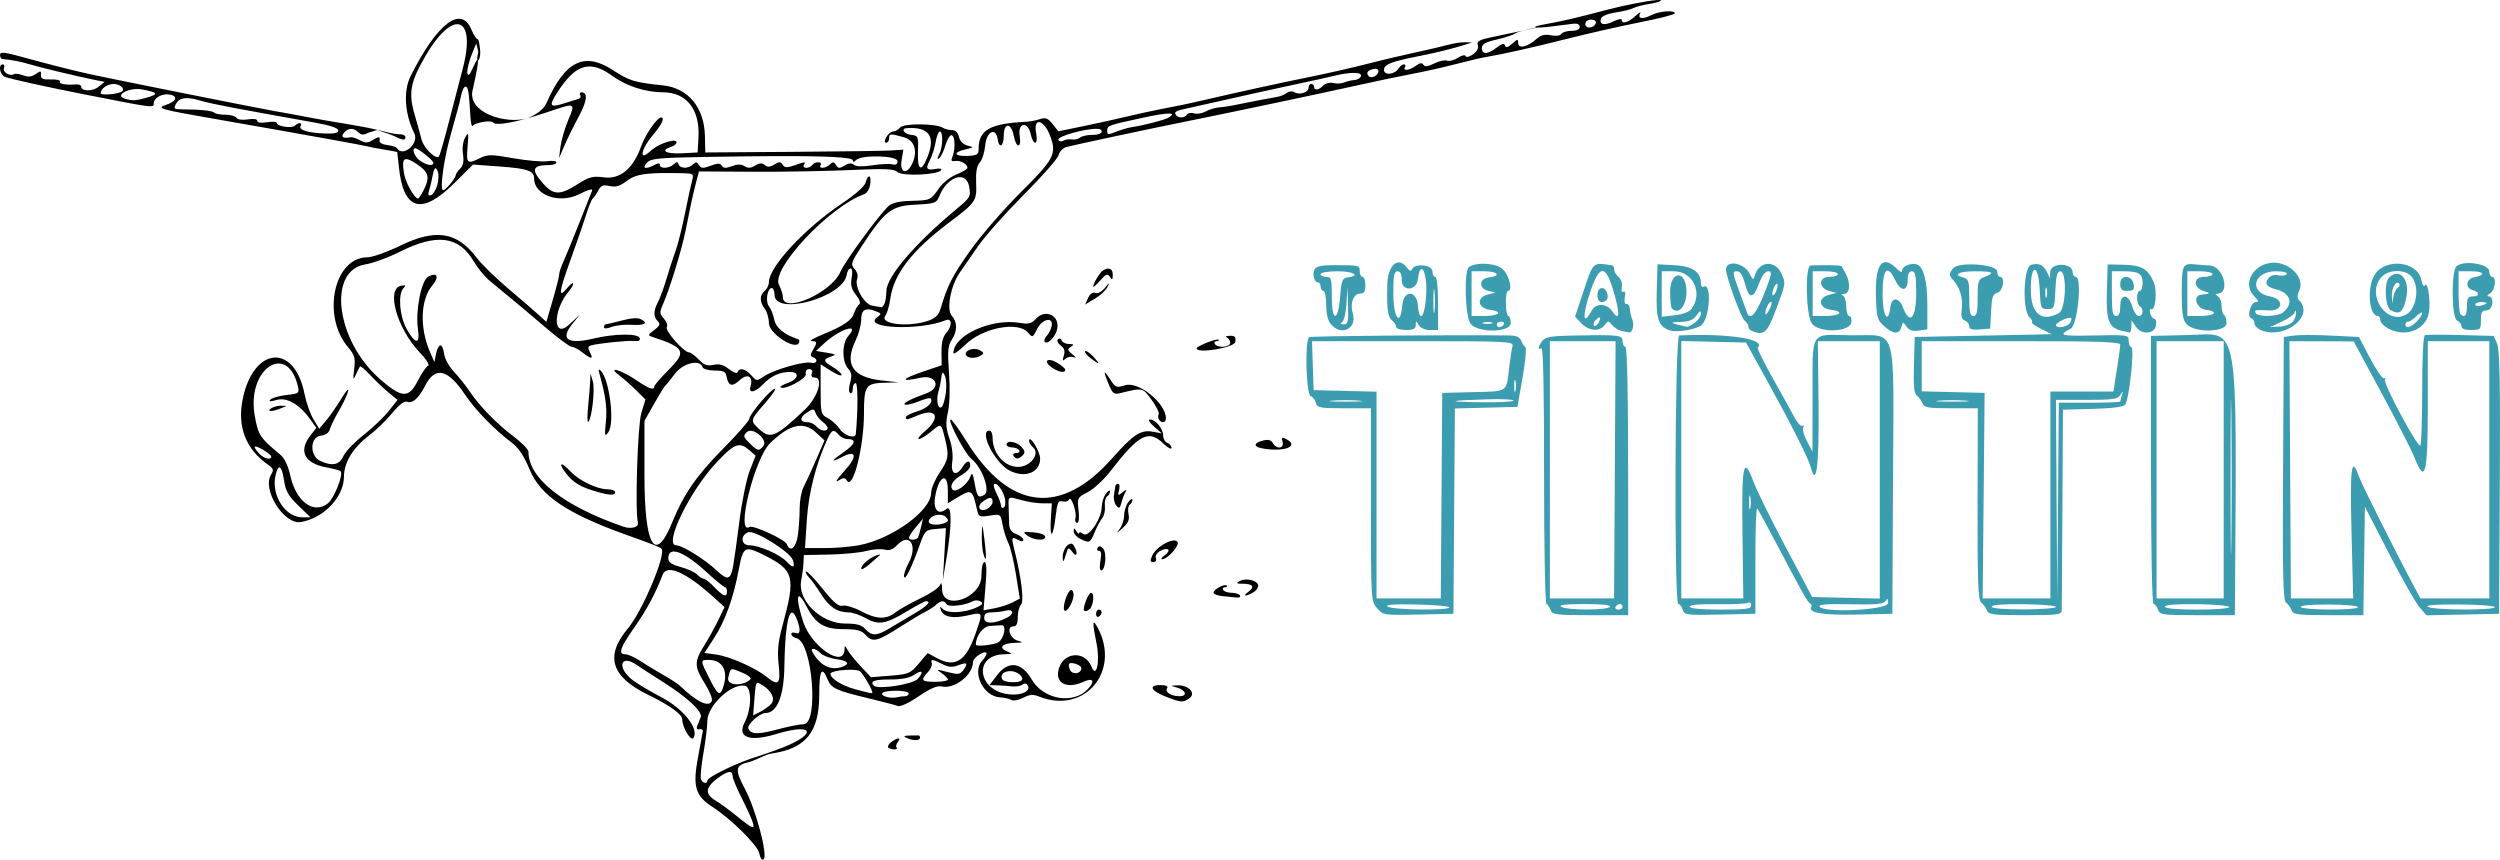 <?xml version="1.0" encoding="UTF-8" standalone="no"?>
<!-- Created with Inkscape (http://www.inkscape.org/) -->

<svg
   version="1.1"
   id="svg2"
   width="858.394"
   height="295.175"
   viewBox="0 0 858.394 295.175"
   sodipodi:docname="tintin_banner.svg"
   inkscape:version="1.2.1 (9c6d41e410, 2022-07-14)"
   xmlns:inkscape="http://www.inkscape.org/namespaces/inkscape"
   xmlns:sodipodi="http://sodipodi.sourceforge.net/DTD/sodipodi-0.dtd"
   xmlns="http://www.w3.org/2000/svg"
   xmlns:svg="http://www.w3.org/2000/svg">
  <defs
     id="defs6" />
  <sodipodi:namedview
     id="namedview4"
     pagecolor="#ffffff"
     bordercolor="#666666"
     borderopacity="1.0"
     inkscape:showpageshadow="2"
     inkscape:pageopacity="0.0"
     inkscape:pagecheckerboard="0"
     inkscape:deskcolor="#d1d1d1"
     showgrid="false"
     inkscape:zoom="1.4142136"
     inkscape:cx="526.08744"
     inkscape:cy="7.7781746"
     inkscape:window-width="1920"
     inkscape:window-height="1009"
     inkscape:window-x="1272"
     inkscape:window-y="-8"
     inkscape:window-maximized="1"
     inkscape:current-layer="g8" />
  <g
     inkscape:groupmode="layer"
     inkscape:label="Image"
     id="g8"
     transform="translate(0.013,0.026)">
    <path
       style="fill:#3c9db0;fill-opacity:1;stroke-width:0.96"
       d="m 472.826,208.82 c -2.094,-2.409 -2.117,-2.784 -2.117,-35.547 v -33.113 h -9.21 c -8.293,0 -9.258,-0.185 -9.695,-1.854 -0.267,-1.019 -1.09,-2.086 -1.83,-2.37 -1.557,-0.597 -1.996,-19.261 -0.475,-20.201 0.67,-0.414 50.344,-0.831 69,-0.578 2.097,0.028 3.357,0.604 3.77,1.723 0.341,0.924 0.988,1.93 1.439,2.235 0.451,0.305 0.025,5.057 -0.945,10.56 l -1.764,10.005 -10.733,0.271 -10.733,0.271 -0.252,35.249 -0.252,35.249 -12.043,0.267 c -11.847,0.263 -12.078,0.227 -14.16,-2.167 z m 24.763,-0.294 c 0,-0.415 -5.076,-0.861 -11.28,-0.993 -7.894,-0.167 -10.848,0.054 -9.84,0.739 1.677,1.139 21.12,1.372 21.12,0.254 z m -2.652,-38.366 0.252,-35.28 10.745,-0.271 c 12.068,-0.304 11.222,0.304 12.295,-8.849 0.34,-2.904 0.833,-6.036 1.094,-6.96 0.446,-1.578 -1.634,-1.68 -34.187,-1.68 h -34.662 l 0.277,8.4 0.277,8.4 10.8,0.271 10.8,0.271 v 35.489 35.489 h 11.028 11.028 z m -28.308,-32.626 c -2.508,-0.198 -6.612,-0.198 -9.12,0 -2.508,0.198 -0.456,0.36 4.56,0.36 5.016,0 7.068,-0.162 4.56,-0.36 z m 53.041,-0.014 c 3e-4,-0.396 -3.996,-0.598 -8.88,-0.448 -13.772,0.422 -14.812,0.866 -2.4,1.024 6.204,0.079 11.28,-0.18 11.28,-0.576 z m 0.661,-6.72 c -0.241,-0.924 -0.439,-0.168 -0.439,1.68 0,1.848 0.198,2.604 0.439,1.68 0.241,-0.924 0.241,-2.436 0,-3.36 z m 12.098,78.72 c -0.341,-0.924 -0.999,-1.936 -1.461,-2.248 -0.463,-0.313 -0.827,-20.313 -0.809,-44.445 0.021,-28.438 -0.298,-43.672 -0.908,-43.295 -1.312,0.811 -1.122,-0.654 0.332,-2.565 0.95,-1.249 3.072,-1.633 9.809,-1.773 16.481,-0.343 17.717,-0.209 17.717,1.927 0,1.056 0.432,1.92 0.96,1.92 0.627,0 0.96,16 0.96,46.08 v 46.08 h -12.99 c -11.495,0 -13.061,-0.193 -13.61,-1.68 z m 20.36,-1.2 c 0.38,-0.615 -2.787,-0.955 -8.823,-0.945 -6.434,0.01 -8.961,0.309 -7.977,0.945 1.904,1.23 16.04,1.23 16.8,0 z m 4.32,0 c 0,-0.528 -0.407,-0.96 -0.903,-0.96 -0.497,0 -1.17,0.432 -1.497,0.96 -0.326,0.528 0.08,0.96 0.903,0.96 0.823,0 1.497,-0.432 1.497,-0.96 z m -2.659,-47.04 0.259,-44.16 -11.28,2.7e-4 -11.28,2.6e-4 v 44.16 44.16 h 11.021 11.021 z m 23.308,48.028 c -0.34,-1.071 -1.021,-1.948 -1.514,-1.948 -1.481,0 -1.177,-92.148 0.305,-92.213 17.07,-0.754 29.924,1.249 26.969,4.204 -0.259,0.259 2.045,4.94 5.12,10.404 3.075,5.463 6.431,11.525 7.457,13.471 1.027,1.946 2.281,3.281 2.788,2.968 0.507,-0.313 0.622,-0.084 0.255,0.509 -0.367,0.593 0.196,2.712 1.249,4.708 l 1.916,3.63 0.042,-19.383 c 0.05,-22.693 -1.17,-20.799 13.251,-20.577 16.125,0.248 14.623,-4.984 14.365,50.041 l -0.214,45.6 -12.249,0.269 c -11.699,0.257 -16.86,-0.614 -15.611,-2.635 0.282,-0.456 0.125,-0.975 -0.35,-1.152 -0.847,-0.316 -2.41,-3.102 -12.572,-22.402 -2.78,-5.28 -5.325,-9.903 -5.656,-10.274 -0.331,-0.371 -0.601,7.621 -0.601,17.76 v 18.434 l -12.166,0.268 c -11.503,0.254 -12.2,0.162 -12.785,-1.68 z m 23.511,-1.525 c 0,-0.845 -0.46,-1.212 -1.057,-0.843 -0.581,0.359 -5.333,0.58 -10.56,0.49 -6.096,-0.105 -9.503,0.197 -9.503,0.843 0,0.642 3.831,1.007 10.56,1.007 8.924,0 10.56,-0.232 10.56,-1.497 z m 47.025,-0.747 c -0.011,-1.606 -0.211,-1.767 -0.88,-0.709 -0.683,1.08 -3.227,1.317 -12.088,1.126 -7.931,-0.17 -11.032,0.067 -10.573,0.809 1.419,2.296 23.558,1.143 23.541,-1.226 z m -50.015,-23.852 c -0.301,-24.174 0.325,-27.051 3.844,-17.647 1.095,2.925 6.062,12.992 11.038,22.371 l 9.048,17.052 11.61,0.27 11.61,0.27 v -44.19 -44.19 h -10.633 -10.633 l 0.238,21.627 c 0.23,20.905 -0.758,28.973 -2.659,21.704 -0.803,-3.072 -6.542,-14.452 -15.075,-29.891 l -7.162,-12.96 -11.118,-0.27 -11.118,-0.27 v 44.19 44.19 h 10.644 10.644 z m 2.709,-12.533 c -0.23,-1.194 -0.426,-0.443 -0.437,1.669 -0.011,2.112 0.177,3.089 0.418,2.171 0.24,-0.918 0.249,-2.646 0.019,-3.84 z m 81.19,38.869 c -0.347,-0.924 -1.219,-2.122 -1.938,-2.662 -1.061,-0.797 -1.294,-7.171 -1.237,-33.84 l 0.071,-32.858 h -9.173 c -7.856,0 -9.263,-0.241 -9.803,-1.68 -0.347,-0.924 -1.214,-2.119 -1.927,-2.655 -0.973,-0.731 -1.228,-3.372 -1.02,-10.56 l 0.278,-9.585 23.52,-0.48 23.52,-0.48 -3.634,-1.806 c -1.999,-0.993 -3.424,-2.017 -3.166,-2.274 0.258,-0.258 -0.159,-1.096 -0.926,-1.863 -2.457,-2.457 -1.946,-17.209 0.618,-17.88 2.714,-0.71 4.265,0.003 5.481,2.518 l 1.017,2.104 0.065,-2.048 c 0.111,-3.512 7.745,-3.416 7.745,0.097 0,0.809 0.463,1.471 1.03,1.471 2.299,0 0.652,16.624 -1.766,17.829 -4.358,2.172 -3.399,2.513 6.497,2.313 13.452,-0.272 13.44,-0.273 13.44,1.858 0,1.012 0.423,1.984 0.941,2.16 1.135,0.386 -0.77,17.964 -2.138,19.728 -0.585,0.755 -4.528,1.265 -11.134,1.44 l -10.229,0.272 -0.174,33.6 c -0.095,18.48 -0.203,34.356 -0.24,35.28 -0.06,1.511 -1.327,1.68 -12.576,1.68 -11.034,0 -12.585,-0.198 -13.14,-1.68 z m 23.731,-1.151 c 0,-0.441 -4.968,-0.866 -11.04,-0.944 -6.955,-0.089 -11.04,0.221 -11.04,0.838 0,0.611 4.155,0.966 11.04,0.944 6.072,-0.019 11.04,-0.396 11.04,-0.838 z m 11.532,-70.129 c 5.801,0 10.548,-0.181 10.548,-0.401 0,-0.221 0.249,-1.193 0.552,-2.16 0.516,-1.642 0.481,-1.647 -0.528,-0.079 -0.921,1.432 -2.632,1.68 -11.592,1.68 l -10.512,1e-5 0.227,34.8 0.228,34.8 0.265,-34.32 0.265,-34.32 z m -13.452,31.68 v -35.52 h 10.828 10.828 l 1.172,-7.448 c 0.645,-4.096 1.172,-7.984 1.172,-8.64 0,-0.927 -7.578,-1.192 -34.08,-1.192 h -34.08 v 8.609 8.609 l 10.795,0.271 10.795,0.271 -0.335,35.28 -0.335,35.28 h 11.62 11.62 z m -29.04,-32.386 c -2.508,-0.198 -6.612,-0.198 -9.12,0 -2.508,0.198 -0.456,0.36 4.56,0.36 5.016,0 7.068,-0.162 4.56,-0.36 z m 35.634,-26.503 c 0.588,-0.709 0.836,-1.522 0.55,-1.807 -0.659,-0.659 -5.207,1.412 -5.217,2.376 -0.013,1.225 3.537,0.793 4.667,-0.568 z m -3.651,-3.545 c 2.419,-1.295 2.838,-14.366 0.461,-14.366 -1.056,0 -1.465,1.581 -1.68,6.48 -0.271,6.196 -0.389,6.48 -2.684,6.48 -2.295,0 -2.413,-0.284 -2.684,-6.48 -0.401,-9.143 -3.076,-9.411 -3.076,-0.309 0,8.39 3.598,11.441 9.663,8.195 z m -4.198,-8.348 c -0.243,-0.934 -0.459,-0.402 -0.478,1.182 -0.02,1.584 0.18,2.348 0.443,1.698 0.263,-0.65 0.279,-1.946 0.036,-2.88 z m 38.215,110.142 c -0.335,-1.056 -1.012,-1.92 -1.505,-1.92 -0.541,0 -0.895,-18.199 -0.895,-46.027 v -46.027 l 12.578,-0.293 c 18.055,-0.421 16.853,-7.311 16.241,93.067 l -0.019,3.12 h -12.895 c -12.052,0 -12.935,-0.126 -13.505,-1.92 z m 24.48,-0.857 c 0,-0.471 -4.968,-0.92 -11.04,-0.998 -7.091,-0.091 -11.04,0.216 -11.04,0.857 0,0.633 4.04,0.998 11.04,0.998 6.072,0 11.04,-0.386 11.04,-0.857 z m 0.719,-66.038 c -0.152,-12.048 -0.277,-2.466 -0.278,21.294 -2e-4,23.76 0.124,33.617 0.277,21.906 0.153,-11.712 0.153,-31.152 4e-4,-43.2 z m -2.639,18.894 v -44.16 h -11.52 -11.52 v 44.16 44.16 h 11.52 11.52 z m 23.309,48.24 c -0.347,-0.924 -1.202,-2.112 -1.902,-2.64 -1.03,-0.778 -1.223,-9.533 -1.019,-46.08 l 0.252,-45.12 3.336,-0.48 c 1.835,-0.264 7.64,-0.264 12.9,0 l 9.564,0.48 3.869,7.368 c 2.128,4.052 4.273,7.117 4.768,6.812 0.495,-0.306 0.628,-0.117 0.297,0.418 -0.737,1.193 11.25,23.578 12.146,22.682 0.352,-0.352 0.639,-8.955 0.639,-19.119 0,-11.225 0.37,-18.606 0.942,-18.8 0.518,-0.176 6.039,-0.188 12.269,-0.027 l 11.327,0.293 1.18,2.667 c 0.891,2.014 1.119,13.698 0.931,47.707 l -0.25,45.04 -12.465,0.27 -12.465,0.27 -2.415,-2.808 c -1.328,-1.545 -6.087,-9.94 -10.575,-18.656 l -8.16,-15.847 -0.26,18.625 -0.26,18.625 h -12.01 c -10.558,0 -12.086,-0.203 -12.64,-1.68 z m 22.771,-1.085 c 0,-0.465 -4.542,-0.865 -10.093,-0.89 -5.963,-0.026 -9.868,0.32 -9.543,0.845 0.701,1.134 19.637,1.177 19.637,0.044 z m 47.04,0.008 c 0,-0.461 -5.508,-0.877 -12.239,-0.924 -8.049,-0.057 -11.746,0.225 -10.8,0.823 1.81,1.144 23.039,1.237 23.039,0.101 z m -49.229,-25.562 c -0.568,-22.525 -0.039,-26.669 2.485,-19.44 0.951,2.725 12.729,26.24 18.992,37.92 l 2.188,4.08 h 11.822 11.822 v -44.16 -44.16 h -10.56 -10.56 v 22.15 c 0,23.897 -0.885,27.216 -4.678,17.546 -0.859,-2.191 -5.882,-12.002 -11.162,-21.802 l -9.6,-17.819 -11.04,-0.038 -11.04,-0.038 0.259,44.16 0.259,44.16 h 10.691 10.691 l -0.569,-22.56 z m -250.771,-69.312 c -1.056,-0.247 -2.487,-1.169 -3.179,-2.049 -1.172,-1.488 -1.346,-1.482 -2.506,0.081 -1.746,2.353 -5.44,2.063 -7.99,-0.627 l -2.155,-2.274 2.658,-8.03 c 3.661,-11.059 3.201,-10.621 10.052,-9.579 0.396,0.06 0.72,0.705 0.72,1.432 0,0.727 0.683,1.889 1.517,2.582 0.876,0.727 1.34,2.185 1.099,3.449 -0.249,1.304 -0.03,1.949 0.542,1.596 0.587,-0.363 0.775,0.377 0.483,1.902 -0.29,1.52 -0.063,2.42 0.581,2.303 0.582,-0.106 1.104,0.671 1.16,1.727 0.056,1.056 0.426,2.676 0.823,3.6 0.784,1.828 0.07,4.628 -1.135,4.449 -0.413,-0.061 -1.614,-0.314 -2.67,-0.561 z m -7.215,-4.406 c 0.01,-0.417 -0.588,-0.201 -1.325,0.48 -0.737,0.681 -1.115,1.608 -0.84,2.06 0.498,0.82 2.137,-1.103 2.165,-2.54 z m -2.865,-2.602 c 1.382,-2.582 5.168,-2.452 6.978,0.24 2.55,3.793 2.795,1.15 0.596,-6.42 -2.84,-9.773 -4.888,-9.788 -8.17,-0.06 -2.799,8.297 -2.452,11.935 0.596,6.24 z m 1.92,-5.28 c 0,-2.685 2.326,-3.308 3.26,-0.873 0.729,1.899 -0.06,3.273 -1.877,3.273 -0.836,0 -1.383,-0.95 -1.383,-2.4 z m 24.857,12.126 c -3.913,-1.304 -4.771,-3.855 -4.491,-13.36 l 0.274,-9.326 5.76,0.307 c 6.146,0.327 9.12,2.316 9.12,6.096 0,1.029 0.419,1.611 0.932,1.294 2.696,-1.666 2.269,9.936 -0.477,12.97 -1.448,1.6 -8.521,2.884 -11.118,2.018 z m 8.53,-2.58 c 1.173,-0.822 2.134,-2.214 2.134,-3.094 0,-1.263 -0.314,-1.151 -1.494,0.534 -1.11,1.585 -2.529,2.163 -5.52,2.247 -4.047,0.114 -3.731,0.353 2.241,1.693 0.279,0.062 1.467,-0.559 2.64,-1.381 z m -1.045,-4.832 c 3.98,-5.443 0.465,-12.874 -6.09,-12.874 h -4.171 v 7.805 7.805 l 4.502,-0.507 c 2.764,-0.312 4.987,-1.171 5.76,-2.228 z m -6.742,-0.074 c -0.352,-0.352 -0.64,-2.973 -0.64,-5.824 0,-6.785 5.021,-7.7 5.575,-1.017 0.443,5.332 -2.444,9.332 -4.936,6.841 z m 27.44,7.684 c -0.66,-0.266 -1.2,-0.941 -1.2,-1.498 0,-0.558 -0.599,-1.494 -1.331,-2.08 -1.24,-0.993 -6.349,-15.097 -6.349,-17.526 0,-3.36 6.114,-2.339 8.043,1.343 1.299,2.479 1.324,2.484 1.981,0.413 1.487,-4.684 6.854,-4.964 8.936,-0.466 1.611,3.481 1.624,3.39 -1.808,12.482 -3.056,8.098 -4.095,9.018 -8.273,7.333 z m 4.23,-12.81 c 2.634,-6.673 2.817,-7.674 1.398,-7.674 -1.042,0 -2.161,1.453 -3.098,4.023 -2.011,5.516 -3.467,5.627 -4.873,0.372 -0.828,-3.095 -1.672,-4.395 -2.853,-4.395 -1.527,0 -1.462,0.584 0.715,6.48 1.316,3.564 2.579,7.02 2.807,7.68 1.007,2.92 3.097,0.624 5.904,-6.486 z m 2.517,2.914 c -0.554,-0.675 -2.157,2.157 -2.158,3.812 -3e-4,0.794 0.567,0.363 1.264,-0.96 0.696,-1.32 1.098,-2.603 0.894,-2.852 z m 1.928,-4.814 c 0.279,-1.065 0.167,-1.726 -0.248,-1.47 -0.415,0.257 -0.982,1.338 -1.261,2.403 -0.279,1.065 -0.167,1.726 0.248,1.47 0.415,-0.257 0.983,-1.338 1.261,-2.403 z m 36.648,12.995 c -2.327,-2.157 -2.554,-3.04 -2.741,-10.68 -0.261,-10.638 2.276,-13.872 7.099,-9.049 1.349,1.349 1.92,1.525 1.92,0.592 0,-1.417 3.292,-2.667 5.133,-1.949 2.271,0.885 3.507,5.79 3.507,13.92 v 8.34 l -2.936,0.431 c -2.121,0.311 -3.287,-0.069 -4.198,-1.37 -1.222,-1.745 -1.277,-1.741 -1.774,0.158 -0.685,2.618 -2.919,2.472 -6.01,-0.392 z m 2.261,-6.603 c 0.412,-3.478 2.949,-3.293 4.31,0.314 2.291,6.07 4.506,3.711 4.506,-4.8 0,-6.187 -0.28,-7.68 -1.44,-7.68 -0.948,0 -1.44,0.949 -1.44,2.777 0,4.1 -2.317,4.378 -4.166,0.5 -2.833,-5.941 -4.474,-4.296 -4.474,4.483 0,7.652 1.944,10.821 2.704,4.406 z m 79.376,8.259 c -4.475,-1.101 -5.368,-3.466 -5.075,-13.44 l 0.275,-9.34 5.572,0.115 c 6.121,0.127 8.354,1.457 10.29,6.133 1.224,2.956 0.497,9.981 -0.941,9.092 -0.452,-0.279 -0.596,0.357 -0.32,1.413 0.276,1.057 0.914,1.921 1.417,1.921 0.503,0 0.777,0.972 0.608,2.16 -0.443,3.12 -4.889,3.48 -6.934,0.561 l -1.533,-2.188 v 2.134 c 0,1.173 -0.324,2.083 -0.72,2.022 -0.396,-0.061 -1.584,-0.324 -2.64,-0.584 z m -0.48,-8.495 c 0,-4.453 2.879,-4.235 4.185,0.317 0.491,1.712 1.478,3.113 2.194,3.113 1.507,0 1.759,-2.484 0.341,-3.36 -0.528,-0.326 -0.96,-1.648 -0.96,-2.937 0,-1.289 0.432,-2.343 0.96,-2.343 0.528,0 0.96,-1.25 0.96,-2.777 0,-3.169 -1.334,-3.943 -6.799,-3.943 h -3.761 v 7.68 c 0,6.187 0.28,7.68 1.44,7.68 1.011,0 1.44,-1.021 1.44,-3.43 z m 0,-7.676 c 0,-3.283 4.156,-3.007 4.627,0.307 0.25,1.759 -0.151,2.16 -2.16,2.16 -2.009,0 -2.467,-0.458 -2.467,-2.467 z m 48.24,15.928 c -1.188,-0.506 -2.16,-1.545 -2.16,-2.31 0,-0.765 -0.5,-1.558 -1.112,-1.761 -1.601,-0.534 -0.146,-5.549 1.61,-5.549 1.09,0 0.973,-0.449 -0.498,-1.92 -5.288,-5.288 1.674,-13.544 9.423,-11.173 4.574,1.4 7.486,5.757 6.01,8.995 -0.785,1.722 -0.821,2.775 -0.119,3.476 5.474,5.474 -5.07,13.685 -13.154,10.243 z m 11.009,-2.864 c 0.643,-0.813 1.149,-2.126 1.124,-2.918 -0.035,-1.111 -0.163,-1.144 -0.562,-0.143 -0.284,0.714 -2.302,2.116 -4.484,3.117 l -3.967,1.82 3.36,-0.199 c 1.848,-0.11 3.886,-0.864 4.529,-1.677 z m -3.396,-3.158 c 3.742,-2.992 2.648,-6.695 -2.348,-7.949 -3.312,-0.831 -4.096,-2.04 -2.539,-3.915 0.745,-0.898 2.047,-1.25 3.384,-0.914 1.195,0.3 2.44,0.112 2.768,-0.418 0.365,-0.59 -1.079,-0.964 -3.727,-0.964 -7.747,0 -9.373,7.335 -1.917,8.646 4.743,0.834 4.501,5.003 -0.277,4.78 -4.923,-0.23 -5.329,-0.145 -4.637,0.974 0.843,1.363 7.503,1.191 9.294,-0.24 z m 36.066,5.451 c -1.452,-0.788 -2.64,-2.066 -2.64,-2.842 0,-0.775 -0.363,-1.409 -0.806,-1.409 -3.062,0 -3.856,-9.681 -1.156,-14.108 3.614,-5.927 14.746,-4.772 16.033,1.663 0.355,1.774 0.882,2.544 1.289,1.885 0.99,-1.602 2.027,5.945 1.309,9.532 -1.182,5.911 -8.081,8.507 -14.03,5.28 z m 9.84,-2.331 c 1.056,-1.056 1.92,-2.352 1.92,-2.88 0,-0.528 -0.864,-0.096 -1.92,0.96 -1.056,1.056 -2.352,1.92 -2.88,1.92 -0.528,0 -0.96,0.432 -0.96,0.96 0,1.55 1.773,1.107 3.84,-0.96 z m -3.264,-2.655 c 3.283,-2.192 4.242,-8.961 1.769,-12.492 -2.02,-2.884 -8.018,-2.962 -10.575,-0.137 -5.546,6.128 2.106,17.102 8.806,12.629 z m -5.616,-1.262 c -1.996,-1.163 -2.383,-9.397 -0.528,-11.251 3.39,-3.39 7.019,0.445 5.964,6.301 -1.002,5.561 -2.322,6.763 -5.436,4.95 z m 2.469,-7.791 c 0.592,-0.367 0.741,-1.003 0.331,-1.412 -1.073,-1.073 -2.55,1.669 -2.415,4.48 l 0.116,2.4 0.446,-2.4 c 0.245,-1.32 0.93,-2.701 1.521,-3.068 z m -366.336,12.657 c -1.085,-1.268 -1.653,-3.576 -1.653,-6.72 0,-2.634 -0.432,-4.789 -0.96,-4.789 -0.528,0 -0.96,-0.648 -0.96,-1.44 0,-0.792 -0.386,-1.44 -0.857,-1.44 -1.337,0 -2.115,-2.886 -1.212,-4.5 0.585,-1.045 2.411,-1.453 6.481,-1.448 8.898,0.011 9.027,0.041 9.027,2.107 0,1.056 0.432,1.92 0.96,1.92 0.528,0 0.96,1.296 0.96,2.88 0,2.231 -0.429,2.88 -1.902,2.88 -2.161,0 -3.443,3.492 -2.44,6.651 1.668,5.257 -3.821,8.131 -7.445,3.898 z m 5.845,-6.469 -0.181,-6.48 -0.353,5.737 c -0.194,3.155 -0.868,6.065 -1.498,6.465 -0.772,0.491 -0.598,0.733 0.534,0.743 1.453,0.013 1.655,-0.86 1.498,-6.465 z m -2.699,-3.195 c 0.427,-5.49 0.717,-6.199 2.64,-6.472 4.454,-0.633 1.942,-2.093 -3.6,-2.093 -3.2,0 -5.76,0.427 -5.76,0.96 0,0.528 0.864,0.96 1.92,0.96 1.739,0 1.92,0.64 1.92,6.8 0,8.913 2.183,8.796 2.88,-0.155 z m 19.2,10.501 c 0,-0.602 -0.619,-1.574 -1.376,-2.16 -1.504,-1.165 -1.87,-3.914 -1.649,-12.366 0.172,-6.588 3.68,-9.745 6.6,-5.941 1.003,1.307 1.583,1.515 1.895,0.682 0.804,-2.144 7.01,-1.507 7.01,0.72 0,1.056 0.432,1.92 0.96,1.92 0.573,0 0.96,3.68 0.96,9.12 v 9.12 h -2.832 c -1.685,0 -3.229,-0.681 -3.811,-1.68 -0.932,-1.6 -0.98,-1.6 -1.008,0 -0.022,1.274 -0.84,1.68 -3.389,1.68 -1.875,0 -3.36,-0.484 -3.36,-1.094 z m 13.181,-12.084 c -0.208,-1.992 -0.381,-0.597 -0.386,3.099 0,3.696 0.166,5.326 0.378,3.621 0.212,-1.704 0.216,-4.728 0.01,-6.72 z m -11.079,4.779 c 0.45,-5.44 4.95,-5.391 5.399,0.059 0.546,6.629 2.556,3.496 2.859,-4.457 0.284,-7.454 -2.091,-11.38 -2.857,-4.723 -0.481,4.183 -5.584,4.46 -5.584,0.304 0,-1.977 -0.473,-2.944 -1.44,-2.944 -1.16,0 -1.44,1.493 -1.44,7.68 0,8.372 2.438,11.621 3.062,4.08 z m 23.578,6.4 c -1.998,-2.189 -2.496,-18.502 -0.6,-19.674 2.938,-1.816 9.688,-1.241 11.766,1.002 2.102,2.268 3.221,7.233 1.63,7.233 -0.474,0 -0.833,1.944 -0.797,4.32 0.036,2.376 0.429,4.32 0.873,4.32 0.444,0 0.808,1.08 0.808,2.4 0,3.221 -10.815,3.538 -13.68,0.4 z m 11.28,0.08 c 0.326,-0.528 -0.08,-0.96 -0.903,-0.96 -0.823,0 -1.497,0.432 -1.497,0.96 0,0.528 0.406,0.96 0.903,0.96 0.497,0 1.17,-0.432 1.497,-0.96 z m -4.062,-0.63 c -0.65,-0.263 -1.946,-0.279 -2.88,-0.035 -0.934,0.243 -0.402,0.459 1.182,0.478 1.584,0.02 2.348,-0.18 1.698,-0.443 z m 2.103,-3.148 c 0.305,-0.494 -0.857,-1.034 -2.583,-1.2 -4.323,-0.416 -5.075,-4.212 -1.041,-5.249 l 2.702,-0.695 -2.4,-0.583 c -3.443,-0.836 -3.268,-4.236 0.24,-4.64 4.293,-0.494 3.009,-2.096 -1.68,-2.096 h -4.32 v 7.68 7.68 h 4.263 c 2.345,0 4.513,-0.404 4.818,-0.898 z m 107.697,3.374 c -2.002,-3.056 -2.32,-19.711 -0.378,-19.829 3.674,-0.223 10.453,-0.091 10.613,0.206 0.103,0.191 0.727,1.313 1.387,2.494 1.793,3.209 1.538,6.958 -0.48,7.049 -1.004,0.045 -1.197,0.271 -0.48,0.56 0.66,0.266 1.2,1.96 1.2,3.764 0,1.804 0.462,3.28 1.027,3.28 0.565,0 0.889,0.972 0.72,2.16 -0.497,3.499 -11.357,3.752 -13.609,0.316 z m 9.424,-3.374 c 0.305,-0.494 -0.857,-1.034 -2.583,-1.2 -4.29,-0.413 -5.018,-4.034 -1.03,-5.123 l 2.692,-0.735 -2.4,-0.622 c -3.817,-0.988 -3.87,-4.863 -0.067,-4.863 1.621,0 2.947,-0.432 2.947,-0.96 0,-0.528 -1.944,-0.96 -4.32,-0.96 h -4.32 v 7.68 7.68 h 4.263 c 2.345,0 4.513,-0.404 4.818,-0.898 z m 44.678,4.418 c 0,-0.767 -0.683,-1.657 -1.518,-1.978 -1.133,-0.435 -1.399,-1.472 -1.046,-4.087 0.475,-3.524 -0.697,-7.411 -2.944,-9.765 -1.517,-1.589 -1.519,-2.321 -0.011,-4.101 1.971,-2.326 15.12,-1.345 15.12,1.128 0,1.013 0.432,1.841 0.96,1.841 1.874,0 1.043,4.958 -0.917,5.471 -1.563,0.409 -1.924,1.477 -2.16,6.39 l -0.283,5.899 -3.6,0.298 c -2.645,0.219 -3.6,-0.072 -3.6,-1.097 z m 2.88,-9.784 c 0,-5.798 0.178,-6.332 2.4,-7.176 3.745,-1.424 2.877,-1.92 -3.36,-1.92 -5.615,0 -7.694,1.19 -3.84,2.198 1.675,0.438 1.92,1.309 1.92,6.832 0,4.987 0.306,6.33 1.44,6.33 1.133,0 1.44,-1.336 1.44,-6.264 z m 71.76,9.064 c -1.35,-1.479 -1.68,-3.61 -1.68,-10.857 0,-9.572 0.288,-10.151 4.8,-9.65 1.32,0.147 3.48,0.306 4.8,0.353 4.673,0.168 7.218,9.63 2.606,9.689 -0.801,0.01 -0.753,0.277 0.154,0.851 0.726,0.46 1.32,1.973 1.32,3.363 0,1.39 0.378,2.76 0.84,3.046 0.462,0.286 0.84,1.574 0.84,2.862 0,3.168 -10.852,3.441 -13.68,0.343 z m 9.322,-3.698 c 0.305,-0.494 -0.857,-1.034 -2.583,-1.2 -3.374,-0.325 -4.874,-4.946 -1.698,-5.231 3.044,-0.273 3.276,-0.565 0.96,-1.206 -3.81,-1.053 -3.862,-4.905 -0.067,-4.905 1.621,0 2.947,-0.432 2.947,-0.96 0,-0.528 -1.944,-0.96 -4.32,-0.96 h -4.32 v 7.68 7.68 h 4.263 c 2.345,0 4.513,-0.404 4.818,-0.898 z m 84.999,4.361 c 0,-0.736 -0.648,-1.586 -1.44,-1.89 -1.926,-0.739 -2.097,-17.112 -0.196,-18.69 2.613,-2.169 11.236,-0.761 11.236,1.834 0,1.014 0.432,1.844 0.96,1.844 1.641,0 1.052,4.651 -0.72,5.683 -0.932,0.543 -1.146,0.992 -0.48,1.008 2.154,0.052 1.442,4.829 -0.72,4.829 -1.554,0 -1.92,0.64 -1.92,3.36 0,3.2 -0.16,3.36 -3.36,3.36 -2.232,0 -3.36,-0.449 -3.36,-1.337 z m 1.92,-6.823 c 0,-2.72 0.366,-3.36 1.92,-3.36 2.527,0 2.469,-1.552 -0.083,-2.22 -2.53,-0.662 -2.107,-3.859 0.575,-4.342 4.112,-0.741 3.611,-2.078 -0.779,-2.078 h -4.512 v 7.04 c 0,3.872 0.288,7.328 0.64,7.68 1.435,1.435 2.24,0.457 2.24,-2.72 z m 6.72,-1.072 c 0,-0.202 -0.864,-0.368 -1.92,-0.368 -1.056,0 -1.92,0.392 -1.92,0.87 0,0.479 0.864,0.644 1.92,0.368 1.056,-0.276 1.92,-0.668 1.92,-0.87 z"
       id="path949"
       sodipodi:nodetypes="sscsssssssccccccssssssccssssccccccccccsssssssssssssscsssssscssssssssssssccccccccccssssssssccsscsssssscsccsssssscssccssscccccccssscccccccsccscccsccsssscccssssscssssssssscccsccsssssssssscccccsccccsssccccccccccsssssscssssssssccsccssscsscssssssssssscccccccccssscsscssssssscsscccsscccsssssssscscccssscccccccsssccccccccssssscssssssssssssscsscsssssssssssscssssssssssssscccssssssssssssssssssssssssssssssssssssssssscsssssssssssssssscssssssscssssssssssscssssssssssscsssssssscssssssssssssssssssssssssssssssssssssscssssssssssssscssccsssssssssssssssssscsccssccsccsssssssssssssssssssssssssssssscssscccsssssssssssscsscsssscccsccssssssssscsssssssssssssssssssscsssssscccsccssssssssssscsssscssccsssss" />
    <path
       id="path947"
       style="display:inline;fill:#000000;stroke-width:0.96"
       d="m 568.898,0 c -3.171,0.215 -11.154,1.737 -17.854,3.527 -9.078,2.426 -15.15,3.835 -20.645,4.791 -5.34,0.929 -3.89,1.528 1.92,0.793 3.168,-0.401 6.732,-0.849 7.92,-0.996 1.346,-0.166 2.16,0.245 2.16,1.09 0,0.86 -1.033,1.355 -2.824,1.355 -1.553,0 -3.117,0.475 -3.477,1.057 -0.384,0.621 -1.861,0.815 -3.584,0.471 -2.132,-0.426 -3.475,-0.091 -4.924,1.232 -3.01,2.748 -6.312,3.521 -6.312,1.477 0,-1.51 -0.177,-1.496 -2.059,0.174 -1.489,1.322 -2.178,1.494 -2.482,0.623 -0.305,-0.871 -1.1,-0.671 -2.869,0.721 -3.054,2.402 -5.068,2.465 -5.068,0.158 0,-1.348 1.196,-2.038 5.039,-2.904 2.772,-0.625 5.688,-1.597 6.48,-2.162 0.392,-0.28 1.511,-0.622 2.754,-0.957 -3.853,0.811 -8.239,1.733 -10.395,2.178 -4.774,0.986 -5.715,1.491 -5.285,2.844 0.329,1.036 -0.289,2.217 -1.67,3.184 -1.234,0.864 -2.334,1.12 -2.512,0.586 -0.18,-0.541 -1.316,-0.295 -2.637,0.57 -1.276,0.836 -2.95,1.279 -3.719,0.984 -0.769,-0.295 -2.766,0.145 -4.436,0.979 -2.181,1.088 -3.224,1.208 -3.705,0.43 -0.479,-0.776 -1.199,-0.683 -2.533,0.326 -2.125,1.608 -4.674,1.951 -3.783,0.51 0.326,-0.528 0.156,-0.959 -0.377,-0.959 -0.533,0 -1.314,0.579 -1.736,1.287 -1.313,2.201 -5.088,2.659 -5.088,0.617 0,-1.91 2.316,-2.826 12,-4.746 6.01,-1.191 11.757,-2.614 15.84,-3.92 l 2.4,-0.768 -2.4,-0.07 c -1.32,-0.039 -3.92,0.353 -5.779,0.869 -1.86,0.517 -7.26,1.775 -12,2.797 -4.74,1.022 -12.075,2.768 -16.299,3.879 -4.224,1.111 -13.082,3.115 -19.682,4.455 -10.482,2.128 -22.235,4.705 -37.439,8.207 -4.706,1.084 -5.591,1.268 -13.439,2.789 -2.904,0.563 -8.088,1.7 -11.52,2.527 -3.432,0.828 -10.123,2.306 -14.867,3.283 l -8.627,1.775 -1.988,-2.494 c -1.619,-2.03 -2.426,-2.347 -4.334,-1.699 -1.289,0.438 -3.424,0.85 -4.744,0.914 C 339.856,42.391 336,44.593 336,51.107 c 0,1.952 -0.499,2.265 -3.84,2.398 -4.62,0.184 -5.076,-1.229 -0.721,-2.232 2.997,-0.691 3.028,-0.742 0.756,-1.311 -1.46,-0.366 -2.58,-1.497 -2.928,-2.957 -0.36,-1.512 -1.238,-2.365 -2.436,-2.365 -1.03,0 -2.416,-0.353 -3.082,-0.783 -2.345,-1.517 -13.444,-1.606 -14.68,-0.117 -0.63,0.759 -1.725,1.379 -2.434,1.379 -0.709,0 -1.751,0.864 -2.316,1.92 -0.697,1.302 -0.707,1.922 -0.033,1.922 0.547,0 0.992,-0.649 0.992,-1.441 0,-1.705 0.342,-1.735 5.041,-0.43 3.874,1.076 4.983,5.17 2.605,9.613 -1.848,3.452 -4.051,2.312 -3.365,-1.742 l 0.607,-3.602 -4.123,0.273 c -2.268,0.15 -17.572,0.366 -34.006,0.48 l -29.879,0.207 -0.129,-5.66 c -0.22,-9.754 -5.747,-16.444 -14.342,-17.359 -10.079,-1.074 -11.44,-1.491 -17.367,-5.322 -9.808,-6.339 -16.403,-2.998 -22.775,11.541 -0.989,2.256 -4.085,4.134 -6.385,5.045 -7.727,2.217 -20.64,-1.978 -18.922,-9.531 1.52,-6.681 1.952,-9.432 1.863,-10.266 0.368,-0.051 0.981,-1.572 0.73,-3.729 -0.229,-1.968 -0.444,-3.6 -0.857,-3.6 -0.413,0 -1.382,-1.511 -2.154,-3.359 -3.515,-8.413 -11.808,-2.036 -20.846,16.033 -2.552,5.102 -2.04,12.998 1.275,19.662 1.73,3.478 -3.93,8.346 -5.934,5.104 -0.267,-0.432 -1.779,-0.932 -3.361,-1.111 -1.665,-0.189 -2.776,-0.833 -2.637,-1.527 0.3,-1.5 -0.251,-1.51 -2.594,-0.047 -1.448,0.904 -2.34,0.891 -4.121,-0.062 -1.25,-0.669 -2.679,-1.136 -3.178,-1.039 -2.646,0.513 -3.54,-0.055 -2.348,-1.492 1.468,-1.769 3.293,-1.84 4.971,-0.195 1.001,0.981 1.747,1.002 3.533,0.1 l 3.018,-0.945 -3.496,-0.762 c -1.51,-0.309 -5.769,-1.057 -9.465,-1.662 -3.696,-0.605 -8.449,-1.442 -10.561,-1.859 C 103.968,39.858 98.568,38.87 94.08,38.08 87.83,36.981 39.008,27.224 30.721,25.418 25.765,24.338 15.616,21.761 8.4,19.75 1.557,17.843 0,17.662 0,18.783 c 0,0.757 0.325,1.407 0.721,1.443 3.231,0.297 6.457,0.91 9.105,1.73 3.386,1.05 17.388,4.413 22.771,5.471 l 3.316,0.652 -2.113,1.711 c -2.056,1.665 -5.961,1.579 -5.961,-0.131 0,-0.46 -0.756,-0.775 -1.68,-0.697 -3.418,0.286 -6.098,-0.187 -5.602,-0.99 0.281,-0.455 -1.098,-0.78 -3.064,-0.721 -2.832,0.085 -3.548,-0.236 -3.445,-1.549 0.115,-1.47 -0.087,-1.505 -1.795,-0.309 -1.38,0.967 -2.597,1.095 -4.291,0.451 -1.3,-0.494 -2.72,-0.68 -3.156,-0.41 -1.388,0.858 -3.976,-0.671 -3.451,-2.039 0.278,-0.724 0.086,-1.316 -0.426,-1.316 -1.629,0 -0.998,3.608 0.75,4.289 1.787,0.696 13.973,3.389 26.641,5.887 24.919,4.914 24.48,4.859 24.48,3.131 0,-1.806 2.983,-3.421 5.449,-2.949 3.042,0.581 2.358,2.354 -1.387,3.594 -3.422,1.133 -2.014,1.51 19.457,5.232 5.808,1.007 14.231,2.487 18.719,3.289 4.488,0.802 13.129,2.347 19.201,3.432 6.072,1.085 11.472,2.11 12,2.277 0.528,0.168 3.012,0.641 5.52,1.051 2.508,0.41 4.588,0.805 4.621,0.877 0.033,0.072 0.276,2.29 0.543,4.93 1.531,15.159 7.769,16.977 19.205,5.598 l 6.273,-6.244 9.279,0.678 c 9.422,0.687 11.678,1.466 11.678,4.037 -10e-6,5.841 8.716,8.899 15.527,5.447 3.05,-1.545 4.712,-1.998 4.395,-1.199 -0.281,0.707 -2.308,5.821 -4.504,11.365 -2.196,5.544 -4.619,11.44 -5.385,13.104 -0.766,1.664 -1.403,3.608 -1.416,4.32 -0.013,0.712 -1.005,4.665 -2.207,8.783 l -2.188,7.486 -2.404,-2.207 c -1.323,-1.214 -6.053,-5.298 -10.512,-9.076 -4.458,-3.778 -9.379,-8.571 -10.936,-10.648 -6.768,-9.035 -14.105,-10.203 -26.4,-4.201 -4.46,2.177 -9.515,3.959 -11.234,3.959 -11.405,10e-7 -15.733,20.013 -6.66,30.795 2.34,2.781 2.623,3.766 2.166,7.561 -0.458,3.799 -0.385,4.055 0.564,1.965 0.6,-1.32 1.243,-2.601 1.428,-2.846 0.185,-0.245 1.724,1.052 3.42,2.881 1.696,1.829 4.517,4.513 6.271,5.967 l 3.191,2.645 -3.039,3.836 c -1.671,2.11 -5.58,5.833 -8.689,8.275 -3.109,2.443 -6.203,5.683 -6.875,7.201 -1.34,3.028 -3.766,3.534 -7.908,1.646 -3.726,-1.698 -3.609,-8.223 0.156,-8.662 1.63,-0.19 2.797,-1.022 3.121,-2.225 0.285,-1.056 1.661,-3.864 3.059,-6.24 1.397,-2.376 2.832,-5.399 3.188,-6.719 0.367,-1.363 -0.617,-0.325 -2.277,2.4 -1.608,2.64 -3.976,6.056 -5.266,7.594 l -2.346,2.795 -1.994,-3.273 c -1.098,-1.801 -2.481,-5.728 -3.072,-8.725 -3.457,-17.522 -17.562,-16.262 -21.23,1.896 -1.9,9.406 1.09,17.126 8.688,22.434 1.903,1.329 2.059,1.833 1.064,3.426 -3.185,5.101 4.409,17.21 10.203,16.27 7.819,-1.269 14.809,-8.595 14.824,-15.537 0.011,-4.929 3.081,-9.965 8.666,-14.215 2.391,-1.82 5.968,-5.287 7.949,-7.705 2.314,-2.823 4.112,-4.202 5.025,-3.852 1.892,0.726 4.018,-1.156 6.252,-5.535 3.437,-6.737 7.785,-5.723 13.764,3.207 3.494,5.218 10.058,11.956 15.941,16.363 2.366,1.772 4.209,4.552 6.23,9.398 3.676,8.813 12.817,14.976 32.908,22.189 9.901,3.555 11.698,4.265 12.293,4.859 1.737,1.737 -6.565,21.461 -11.502,27.328 -8.038,9.553 -5.836,16.651 7.111,22.92 7.037,3.407 11.52,6.629 11.52,8.279 0,2.912 3.053,7.864 3.912,6.344 1.82,-3.221 -3.569,-9.966 -11.109,-13.906 -3.698,-1.932 -8.081,-4.537 -9.74,-5.789 -5.597,-4.224 -4.404,-9.201 1.271,-5.303 1.488,1.022 5.522,3.634 8.963,5.805 8.414,5.306 13.795,10.321 13.051,12.16 -0.323,0.799 -0.857,2.118 -1.186,2.932 -0.385,0.953 -0.128,1.379 0.721,1.199 0.725,-0.154 1.249,0.152 1.168,0.68 -0.081,0.528 -0.855,4.768 -1.721,9.42 -1.77,9.515 -0.768,12.834 5.006,16.553 6.445,4.151 15.469,13.078 16.094,15.922 0.397,1.809 0.988,2.593 1.537,2.043 1.455,-1.455 -2.685,-17.035 -6.373,-23.984 -3.681,-6.936 -3.46,-8.315 1.502,-9.404 2.876,-0.878 5.216,-2.526 7.625,-2.895 11.738,-1.698 16.318,-7.383 16.318,-20.25 0,-8.38 0.877,-9.998 2.846,-5.246 1.302,3.142 2.836,3.846 14.436,6.631 4.488,1.077 8.835,2.22 9.66,2.539 0.897,0.347 3.792,-0.987 7.199,-3.316 3.827,-2.617 6.372,-3.735 7.746,-3.404 4.493,1.082 10.914,-3.891 10.914,-8.453 0,-1.337 3.781,-3.893 4.578,-3.096 0.303,0.303 -0.338,1.519 -1.422,2.705 -3.63,3.972 0.376,12.287 6.07,12.6 1.525,0.084 3.301,0.487 3.945,0.895 0.644,0.408 2.456,0.077 4.025,-0.734 2.259,-1.168 3.417,-1.253 5.549,-0.406 15.503,6.157 28.066,-8.633 20.078,-23.637 -1.831,-3.44 -1.938,-2.021 -0.406,5.393 1.256,6.082 -0.039,12.224 -1.697,8.047 -2.383,-6.004 -10.232,-5.064 -11.439,1.369 -0.833,4.442 3.213,6.209 8.598,3.756 3.399,-1.549 4.159,-0.296 1.523,2.51 -5.014,5.338 -15.232,3.577 -19.242,-3.314 -3.496,-6.008 -8.02,-6.573 -11.898,-1.488 l -2.6,3.408 2.689,0.08 c 1.479,0.044 3.768,0.207 5.088,0.361 1.32,0.154 2.903,-0.12 3.516,-0.607 0.707,-0.562 1.374,-0.465 1.826,0.266 1.223,1.978 -2.241,3.584 -6.59,3.055 -10.687,-1.301 -12.13,-13.452 -1.631,-13.742 3.054,-0.084 3.158,-0.175 1.139,-0.984 -3.085,-1.237 -1.732,-2.809 2.518,-2.924 3.053,-0.082 3.21,-0.186 1.143,-0.758 -2.755,-0.762 -4.027,-4.906 -1.506,-4.906 1.065,0 1.506,-0.93 1.506,-3.168 0,-1.742 0.505,-3.671 1.121,-4.287 1.104,-1.104 0.151,-9.142 -2.188,-18.465 -1.181,-4.707 -1.099,-4.999 1.066,-3.84 1.346,0.72 1.92,0.722 1.92,0.01 0,-0.56 -1.078,-1.428 -2.398,-1.93 -1.795,-0.682 -2.423,-1.645 -2.488,-3.816 -0.048,-1.597 -0.126,-4.199 -0.174,-5.783 -0.104,-3.437 -0.241,-3.376 4.582,-2.037 2.112,0.586 5.284,1.069 7.049,1.072 l 3.209,0.006 -0.33,5.281 c -0.445,7.144 0.756,6.72 1.602,-0.566 0.586,-5.045 0.92,-5.782 2.447,-5.383 0.973,0.255 1.955,-0.031 2.182,-0.635 0.622,-1.659 2.741,4.347 2.227,6.312 -0.246,0.94 0.002,1.709 0.549,1.709 0.613,0 0.806,-1.674 0.504,-4.357 -0.48,-4.258 -0.407,-4.402 3.166,-6.225 2.012,-1.026 5.525,-4.282 7.807,-7.234 9.811,-12.695 13.046,-14.354 18.256,-9.363 1.481,1.419 2.693,2.054 2.693,1.41 0,-0.643 -0.647,-1.419 -1.439,-1.723 -0.792,-0.304 -1.441,-1.445 -1.441,-2.535 -10e-6,-2.332 -2.602,-5.492 -4.521,-5.492 -0.791,0 -0.236,0.983 1.348,2.385 l 2.695,2.383 -2.998,-0.559 c -4.17,-0.778 -6.77,0.904 -13.934,9.018 -17.721,20.069 -35.343,18.036 -50.16,-5.787 C 329.244,147.347 326.838,144 326.443,144 c -1.301,0 4.886,11.825 7.098,13.564 3.715,2.922 6.634,11.149 4.383,12.354 -2.12,1.134 -2.398,0.775 -3.346,-4.318 -0.617,-3.319 -0.822,-3.561 -1.498,-1.783 -0.971,2.552 -4.886,5.403 -5.953,4.336 -1.259,-1.259 0.029,-3.379 3.129,-5.148 1.576,-0.899 2.863,-2.303 2.863,-3.119 0,-2.057 -1.225,-1.856 -2.656,0.436 -2.126,3.404 -4.167,2.429 -3.518,-1.68 0.35,-2.217 -0.02,-5.329 -0.965,-8.1 -1.236,-3.623 -1.337,-5.39 -0.514,-9.062 0.614,-2.74 0.762,-8.118 0.369,-13.471 -0.543,-7.398 -0.389,-9.316 0.914,-11.305 1.985,-3.029 2.002,-6.153 0.047,-8.314 -1.937,-2.14 -0.403,-10.333 2.791,-14.906 1.151,-1.648 3.998,-5.751 6.326,-9.119 2.328,-3.368 9.356,-11.264 15.617,-17.547 6.261,-6.282 11.629,-12.396 11.928,-13.588 0.299,-1.192 1.48,-2.435 2.623,-2.762 2.161,-0.618 30.065,-6.579 40.957,-8.748 12.56,-2.502 47.833,-9.938 59.041,-12.447 6.336,-1.419 14.761,-3.182 18.721,-3.918 3.96,-0.736 10.655,-2.235 14.879,-3.332 4.224,-1.097 8.76,-2.172 10.08,-2.387 5.622,-0.914 16.705,-3.399 28.801,-6.459 7.128,-1.803 18.251,-4.318 24.719,-5.588 6.468,-1.27 11.76,-2.631 11.76,-3.027 3.3e-4,-1.231 -5.405,-0.791 -8.221,0.67 -2.87,1.489 -4.703,1.119 -3.639,-0.736 0.358,-0.624 -0.419,-0.163 -1.727,1.025 -2.451,2.228 -4.652,2.83 -4.652,1.273 0,-0.488 -1.292,-0.242 -2.869,0.545 -3.126,1.56 -5.031,1.07 -4.205,-1.082 0.29,-0.756 2.516,-1.652 4.998,-2.012 2.461,-0.357 5.198,-1.024 6.08,-1.48 0.882,-0.457 3.258,-1.09 5.279,-1.408 2.022,-0.318 3.892,-0.812 4.156,-1.098 C 570.478,3.4032868e-4 569.956,-0.072 568.898,0 Z m -45.824,10.449 c 1.855,-0.39 4.711,-0.955 5.004,-1.049 0.945,-0.303 -2.372,0.339 -5.004,1.049 z m 23.246,-3.729 c 1.173,0 1.834,0.495 1.6,1.199 -0.605,1.816 -3.6,2.075 -3.6,0.311 0,-0.891 0.821,-1.51 2,-1.51 z M 156.869,8.285 c 3.368,-0.132 4.68,5.259 1.963,15.428 -0.818,3.062 -2.817,10.752 -4.443,17.088 -1.626,6.336 -3.255,12.081 -3.617,12.766 -0.847,1.601 -5.375,-2.734 -6.09,-5.83 -0.271,-1.175 -1.339,-5.039 -2.371,-8.586 -2.136,-7.34 -1.399,-11.151 3.896,-20.188 4.18,-7.132 8.042,-10.575 10.662,-10.678 z m 6.637,6.596 0.717,2.879 c -0.354,1.445 -0.407,2.271 -0.334,2.697 -0.636,0.442 -2.315,4.803 -2.758,5.076 -1.299,0.803 -0.684,-3.203 1.193,-7.773 z m 38.871,7.918 c 2.379,-0.002 4.935,1.11 7.902,3.26 4.821,3.492 11.35,5.597 17.406,5.611 8.032,0.019 12.671,5.933 12.129,15.463 l -0.295,5.188 L 234,52.607 c -5.43,0.283 -7.482,-0.975 -3.6,-2.207 2.36,-0.749 2.566,-2.515 0.24,-2.059 -2.981,0.585 -5.47,1.82 -7.68,3.809 -3.713,3.342 -2.785,-1.156 1.199,-5.811 3.051,-3.565 4.207,-6.02 2.834,-6.02 -1.405,10e-7 -5.409,5.794 -6.91,10 -2.698,7.559 -7.179,11.284 -12.695,10.553 -3.885,-0.515 -5.049,-0.211 -9.148,2.389 -6.065,3.847 -8.225,3.77 -11.9,-0.416 -4.146,-4.722 -3.577,-6.205 2.379,-6.205 1.277,0 2.32,-0.406 2.32,-0.9 0,-0.495 -1.403,-0.682 -3.119,-0.414 -1.716,0.268 -6.961,-0.192 -11.656,-1.021 -7.616,-1.346 -8.849,-1.353 -11.428,-0.066 -4.451,2.22 -4.791,1.909 -4.307,-3.938 0.402,-4.853 0.32,-5.16 -0.832,-3.121 -0.763,1.351 -1.062,3.655 -0.744,5.729 0.373,2.431 0.082,3.92 -0.971,4.973 -0.826,0.826 -1.518,1.857 -1.535,2.291 -0.042,1.042 -3.455,5.107 -4.287,5.107 -1.32,0 0.295,-11.306 2.879,-20.16 1.464,-5.016 2.927,-10.542 3.252,-12.281 0.324,-1.739 1.013,-3.148 1.531,-3.131 0.905,0.029 1.144,1.493 1.686,10.285 0.135,2.196 0.463,3.656 0.729,3.242 0.768,-1.197 6.486,-2.157 7.084,-1.189 0.612,0.99 5.32,0.341 11.836,-1.477 -0.006,0.002 -0.012,0.008 -0.018,0.01 0.016,-0.005 0.046,-0.015 0.062,-0.02 1.719,-0.5 4.616,-1.368 6.496,-2.004 10.129,-3.427 9.95,-3.497 7.305,2.867 -1.14,2.742 -2.295,6.748 -2.568,8.902 l -0.498,3.916 1.867,-4.32 c 1.027,-2.376 3.231,-6.85 4.896,-9.941 2.89,-5.364 3.228,-8.299 0.955,-8.299 -0.576,0 -0.778,0.435 -0.449,0.967 0.329,0.532 0.029,1.119 -0.664,1.305 -0.693,0.186 -2.914,0.87 -4.934,1.521 -4.661,1.503 -5.188,0.922 -2.738,-3.021 4.069,-6.551 7.543,-9.649 11.508,-9.652 z M 472.768,23.688 c 0.331,0.128 0.512,0.392 0.512,0.779 0,1.378 -2.36,2.612 -3.266,1.707 -1.067,-1.067 -0.583,-1.947 1.346,-2.451 0.596,-0.156 1.077,-0.164 1.408,-0.035 z m -7.689,1.316 c 1.595,0.039 2.443,0.427 2.197,1.156 -0.222,0.66 -1.231,1.247 -2.24,1.303 -1.01,0.056 -2.597,0.429 -3.529,0.828 -0.932,0.399 -2.609,0.486 -3.727,0.193 -1.143,-0.299 -2.636,0.075 -3.414,0.854 -1.602,1.602 -3.166,1.81 -3.166,0.422 0,-0.528 -0.431,-0.959 -0.959,-0.959 -0.528,0 -0.961,0.598 -0.961,1.328 0,1.617 -3.146,2.573 -4.9,1.488 -0.718,-0.444 -1.821,-0.334 -2.527,0.252 -0.689,0.572 -2.216,1.193 -3.393,1.381 -2.178,0.348 -10.748,2.002 -15.1,2.912 -1.32,0.276 -3.479,0.583 -4.799,0.684 -1.32,0.1 -3.39,0.732 -4.598,1.402 -1.208,0.671 -3.006,0.961 -3.998,0.646 -0.992,-0.315 -2.08,-0.124 -2.42,0.426 -0.787,1.274 -3.09,1.294 -3.869,0.033 -0.614,-0.993 0.156,-1.394 4.324,-2.252 1.32,-0.272 7.367,-1.627 13.439,-3.012 6.072,-1.385 16.008,-3.576 22.08,-4.867 6.072,-1.292 12.769,-2.769 14.881,-3.283 2.741,-0.667 5.083,-0.975 6.678,-0.936 z M 39.016,28.801 c 2.068,0 3.907,1.556 2.959,2.504 -0.945,0.945 -7.414,1.55 -7.414,0.693 0,-1.586 2.246,-3.197 4.455,-3.197 z m 9.742,1.879 c 5.546,1.018 5.867,1.631 1.492,2.846 -3.836,1.065 -4.512,1.099 -7.266,0.377 -4.056,-1.064 1.287,-4.046 5.773,-3.223 z m 14.605,3.02 c 1.397,-0.15 3.271,0.164 5.764,0.924 3.038,0.927 12.637,2.762 38.152,7.295 5.865,1.042 8.881,2.003 8.881,2.832 0,0.894 -1.395,1.197 -4.854,1.053 -5.762,-0.24 -8.938,-1.256 -8.111,-2.594 0.75,-1.213 -0.735,-1.275 -1.963,-0.082 -1.05,1.021 -6.193,0.24 -6.193,-0.939 10e-7,-0.433 -1.511,-0.542 -3.359,-0.242 -2.083,0.338 -3.359,0.157 -3.359,-0.479 10e-7,-0.628 -1.254,-0.822 -3.238,-0.5 -1.896,0.308 -3.511,0.083 -3.896,-0.541 -0.362,-0.586 -2.074,-1.066 -3.803,-1.066 -1.729,0 -3.461,-0.318 -3.85,-0.707 -0.694,-0.694 -4.656,-1.103 -10.945,-1.131 -2.891,-0.013 -3.078,-0.188 -2.125,-1.969 0.584,-1.091 1.503,-1.703 2.9,-1.854 z m 337.93,5.252 c 1.459,-0.004 1.457,0.461 -0.041,1.391 -1.316,0.817 -8.548,2.689 -12.932,3.348 -1.056,0.159 -3.137,0.762 -4.623,1.34 -3.435,1.335 -3.537,1.326 -3.537,-0.324 0,-1.604 0.466,-1.768 12.406,-4.342 4.346,-0.937 7.267,-1.408 8.727,-1.412 z m -44.348,2.979 c 1.051,0.202 2.498,1.781 3.57,4.588 2.4,6.284 1.517,7.988 -10.16,19.598 -5.826,5.792 -13.6,14.779 -17.273,19.969 -6.133,8.665 -7.767,11.874 -10.186,19.996 -0.621,2.085 -1.78,3.196 -4.197,4.025 -6.921,2.375 -17.022,1.141 -14.678,-1.793 0.559,-0.7 1.329,-3.428 1.711,-6.061 1.193,-8.228 7.498,-16.352 19.996,-25.758 9.399,-7.074 9.675,-7.476 9.42,-13.773 -0.15,-3.7 0.237,-5.83 1.264,-6.965 0.814,-0.899 1.652,-3.553 1.863,-5.896 0.429,-4.761 3.667,-6.353 4.271,-2.1 0.487,3.427 2.094,2.507 2.094,-1.199 10e-6,-4.56 2.566,-4.56 3.422,0 0.833,4.44 2.764,4.44 2.043,0 -0.741,-4.568 2.889,-5.027 3.799,-0.48 0.317,1.584 1.003,2.881 1.523,2.881 0.562,0 0.691,-1.366 0.316,-3.361 -0.506,-2.698 0.15,-3.872 1.201,-3.67 z m -42.969,2.029 c 5.597,0.407 7.023,3.826 4.312,10.312 -2.074,4.964 -3.328,4.081 -3.115,-2.191 0.183,-5.389 0.123,-5.528 -2.51,-5.83 -2.308,-0.265 -3.414,-2.143 -1.342,-2.281 0.97,-0.065 1.855,-0.068 2.654,-0.01 z m 62.924,0.256 c 0.517,0.036 0.888,0.134 1.062,0.309 1.003,1.003 -0.461,1.798 -3.283,1.783 -1.474,-0.008 -3.194,0.4 -3.822,0.908 -0.629,0.508 -1.925,0.796 -2.881,0.639 -0.955,-0.157 -2.248,0.034 -2.871,0.426 -0.624,0.391 -1.386,0.303 -1.695,-0.197 -0.815,-1.319 9.872,-4.121 13.49,-3.867 z m -247.145,0.369 c -1.309,-0.247 3.943,1.339 5.125,1.918 3.464,1.698 4.318,1.803 4.318,0.537 0,-0.528 -0.827,-0.959 -1.84,-0.959 -1.013,0 -2.629,-0.243 -3.602,-0.494 -2.393,-0.618 -3.557,-0.918 -4.002,-1.002 z m 192.928,0.535 c 1.191,0 1.038,5.512 -0.219,7.859 -0.73,1.364 -0.739,1.778 -0.027,1.338 0.566,-0.35 1.545,-2.358 2.176,-4.463 0.631,-2.105 1.615,-3.666 2.188,-3.469 1.162,0.4 1.263,5.068 0.164,7.541 -0.539,1.212 -0.283,1.538 1.041,1.324 1.801,-0.29 4.154,1.048 4.154,2.363 0,0.406 -1.683,1.411 -3.74,2.234 -2.057,0.823 -4.738,2.922 -5.955,4.664 -2.971,4.253 -2.947,4.242 -9.68,4.428 -4.1,0.113 -6.465,0.677 -7.768,1.852 -3.135,2.827 -15.062,19.13 -16.484,22.533 -2.991,7.158 -19.718,14.51 -19.738,8.676 -0.003,-0.924 -0.606,-2.827 -1.338,-4.23 -2.84,-5.444 17.456,-27.003 29.326,-31.15 0.871,-0.304 1.769,-1.809 1.994,-3.346 0.482,-3.285 -0.705,-3.767 -1.557,-0.633 -0.352,1.295 -3.659,4.214 -8.262,7.291 C 276.32,78.381 264,91.657 264,96.824 c 0,1.002 -0.647,2.358 -1.439,3.016 -1.805,1.498 -1.795,3.772 0.029,6.184 0.775,1.025 1.41,3.255 1.41,4.955 0,3.39 8.768,9.226 10.252,6.824 0.357,-0.577 0.247,-1.184 -0.242,-1.348 -4.811,-1.612 -7.617,-3.933 -8.184,-6.77 -0.342,-1.713 -1.156,-3.758 -1.811,-4.547 -1.301,-1.568 -0.58,-6.258 0.963,-6.258 0.518,0 0.941,1.026 0.941,2.281 0,7.442 23.682,0.895 24.787,-6.852 0.169,-1.183 0.757,-2.15 1.307,-2.15 0.614,0 0.768,1.239 0.398,3.211 -0.461,2.459 -0.116,3.829 1.477,5.854 1.271,1.616 1.701,2.887 1.105,3.27 -0.536,0.344 -1.283,1.608 -1.658,2.811 -0.82,2.628 -3.479,4.465 -10.844,7.494 -3.043,1.251 -4.776,2.286 -3.852,2.299 2,0.027 2.053,0.374 0.479,3.041 -0.96,1.626 -0.96,2.119 0,2.467 1.997,0.723 1.344,2.456 -0.723,1.916 -2.251,-0.589 -12.536,2.347 -15.867,4.529 -2.866,1.878 -2.684,1.894 -4.77,-0.41 -1.9,-2.099 -3.963,-2.509 -4.502,-0.893 -0.2,0.599 -1.441,0.167 -2.967,-1.033 -1.91,-1.502 -3.367,-1.901 -5.354,-1.465 -2.143,0.471 -3.225,0.078 -5.033,-1.828 -1.267,-1.335 -2.756,-2.435 -3.309,-2.445 -1.776,-0.029 -8.371,-7.468 -7.652,-8.631 0.376,-0.609 -0.072,-1.943 -0.996,-2.965 -1.574,-1.739 -1.581,-2.086 -0.107,-5.459 2.15,-4.922 6.172,-18.058 7.455,-24.348 0.58,-2.846 1.438,-7.054 1.908,-9.352 0.47,-2.297 1.293,-5.798 1.826,-7.779 l 0.969,-3.604 18.48,0.105 c 10.164,0.058 25.166,-0.201 33.336,-0.574 12.246,-0.56 15.122,-0.439 16.375,0.695 1.668,1.51 13.951,0.95 14.959,-0.682 0.289,-0.468 -0.552,-0.655 -1.869,-0.416 -3.204,0.581 -3.591,-0.019 -1.979,-3.076 0.746,-1.415 1.625,-4.192 1.951,-6.172 0.327,-1.98 0.971,-3.602 1.432,-3.602 z m -180.084,5.762 c 0.974,0 6.201,4.199 6.201,4.98 0,1.255 -2.283,0.899 -4.588,-0.715 -1.885,-1.321 -2.999,-4.266 -1.613,-4.266 z m 122.234,2.699 c 19.186,-0.089 27.967,0.384 27.967,1.457 0,0.659 0.41,0.615 1.15,-0.125 1.88,-1.88 14.209,-1.533 14.209,0.4 0,1.043 -0.589,1.397 -1.793,1.082 -0.986,-0.258 -4.089,-0.104 -6.896,0.34 -3.276,0.518 -5.531,0.453 -6.293,-0.18 -0.824,-0.684 -1.806,-0.601 -3.211,0.27 -1.702,1.055 -2.167,1.028 -2.916,-0.176 -0.709,-1.14 -1.133,-1.19 -2.082,-0.24 -1.419,1.419 -4.061,1.61 -3.209,0.232 0.326,-0.528 -0.054,-0.961 -0.846,-0.961 -0.792,-10e-7 -1.707,0.433 -2.033,0.961 -0.326,0.528 -1.241,0.959 -2.033,0.959 -0.792,0 -1.174,-0.431 -0.848,-0.959 0.749,-1.211 0.499,-1.203 -3.32,0.129 -2.51,0.875 -3.289,0.827 -3.953,-0.24 -0.688,-1.105 -1.169,-1.118 -2.852,-0.074 -1.502,0.931 -2.358,0.979 -3.314,0.186 -0.956,-0.794 -1.807,-0.748 -3.289,0.178 -1.466,0.916 -2.435,0.973 -3.637,0.215 -1.166,-0.736 -2.422,-0.737 -4.359,-0.006 -2.041,0.77 -2.903,0.733 -3.447,-0.148 -0.573,-0.927 -1.386,-0.927 -3.842,0 -2.603,0.982 -3.257,0.942 -3.99,-0.244 -0.698,-1.13 -1.119,-1.176 -2.068,-0.227 -1.539,1.539 -4.362,1.534 -4.928,-0.008 -0.352,-0.96 -0.695,-0.96 -1.713,0 -1.538,1.451 -4.727,1.589 -4.727,0.205 0,-0.685 -0.577,-0.685 -1.857,0 -3.008,1.61 -4.414,1.232 -2.652,-0.715 1.361,-1.504 3.778,-1.75 20.068,-2.035 8.768,-0.153 16.319,-0.246 22.715,-0.275 z m -125.297,1.033 c 0.752,0.019 1.907,0.605 3.549,1.691 4.147,2.744 4.624,4.588 2.33,9.023 -0.806,1.558 -1.639,2.832 -1.852,2.832 -1.257,0 -4.302,-5.427 -4.844,-8.633 -0.576,-3.406 -0.437,-4.946 0.816,-4.914 z m 9.787,3.215 c 0.301,-0.284 0.624,0.108 1.016,1.129 0.344,0.897 0.241,2.976 -0.23,4.621 -0.472,1.645 -1.437,3.184 -2.145,3.42 -0.924,0.308 -1.104,-0.142 -0.643,-1.596 0.354,-1.114 0.857,-3.208 1.119,-4.652 0.304,-1.678 0.582,-2.638 0.883,-2.922 z m 77.344,1.578 c 2.161,-0.046 4.756,-0.025 7.924,0.039 3.377,0.069 3.656,0.269 3.102,2.234 -0.335,1.188 -1.45,6.325 -2.477,11.414 -1.027,5.089 -2.485,10.92 -3.24,12.959 -0.755,2.039 -2.128,6.263 -3.053,9.387 -0.925,3.123 -2.264,6.795 -2.977,8.16 -1.618,3.101 -1.651,5.111 -0.107,6.66 0.961,0.964 0.723,1.564 -1.193,3.012 -2.292,1.732 -2.313,1.837 -0.48,2.439 10.995,3.617 11.65,4.967 5.434,11.217 -2.727,2.742 -4.959,5.328 -4.959,5.748 0,1.411 -1.837,0.783 -5.973,-2.041 -5.357,-3.659 -10.468,-5.162 -6.055,-1.781 1.569,1.202 4.235,3.563 5.924,5.246 l 3.072,3.059 -1.41,4.621 c -1.291,4.232 -2.204,33.46 -1.18,37.719 0.358,1.487 -2.363,2.217 -4.939,1.328 -20.632,-7.121 -32.641,-16.585 -32.641,-25.729 0,-0.79 -2.267,-3.134 -5.039,-5.207 -5.744,-4.296 -11.873,-10.573 -15.121,-15.49 -1.221,-1.848 -3.633,-4.873 -5.359,-6.721 -1.75,-1.874 -3.276,-4.634 -3.449,-6.24 -0.171,-1.584 -0.739,-2.879 -1.262,-2.879 -0.523,0 -1.199,1.295 -1.504,2.879 l -0.553,2.881 -1.51,-3.463 c -3.628,-8.323 -3.299,-18.035 0.773,-22.875 2.512,-2.986 1.721,-4.685 -1.402,-3.014 -2.374,1.27 -4.446,11.81 -3.527,17.938 0.826,5.505 -0.875,5.431 -3.969,-0.174 -2.338,-4.235 -2.909,-11.811 -1.037,-13.754 0.971,-1.007 0.832,-1.18 -0.721,-0.904 -5.315,0.945 -1.555,14.588 6.295,22.84 2.315,2.434 3.579,4.434 2.936,4.648 -0.621,0.207 -2.203,2.497 -3.516,5.088 -3.121,6.159 -5.437,6.087 -12.9,-0.4 -15.286,-13.287 -18.359,-37.522 -5.01,-39.523 2.436,-0.365 7.688,-2.298 11.672,-4.295 12.777,-6.406 20.307,-5.42 25.436,3.332 1.326,2.262 3.822,5.274 5.549,6.693 9.28,7.628 12.342,10.19 19.258,16.104 4.168,3.564 8.128,6.479 8.801,6.479 0.672,0 2.32,0.864 3.662,1.92 3.102,2.44 3.923,2.436 2.611,-0.014 -0.782,-1.462 -0.733,-2.031 0.205,-2.33 2.258,-0.72 12.721,-1.812 15.029,-1.568 1.54,0.163 2.124,-0.174 1.82,-1.045 -0.556,-1.597 -8.685,-1.495 -15.748,0.195 -8.973,2.147 -11.66,0.319 -7.357,-5.004 L 199.082,108 195.5,111.35 c -5.788,5.409 -5.802,-4.923 -0.016,-11.586 0.724,-0.834 1.301,-1.912 1.283,-2.398 -0.018,-0.486 -0.892,0.147 -1.943,1.41 -3.267,3.923 -3.022,1.72 1.068,-9.604 2.172,-6.012 4.62,-13.092 5.439,-15.732 0.82,-2.64 1.799,-5.015 2.176,-5.279 0.377,-0.264 1.212,-1.479 1.855,-2.701 0.957,-1.816 1.678,-2.111 3.955,-1.611 2.114,0.464 3.544,0.035 5.934,-1.785 2.363,-1.8 4.934,-2.519 11.416,-2.656 z m 103.123,1.391 c 1.413,0.096 2.548,1.097 2.934,3.152 0.663,3.532 0.52,3.783 -4.5,7.961 -14.262,11.869 -23.893,23.19 -23.9,28.092 -0.002,1.409 -0.267,3.245 -0.588,4.08 -0.32,0.835 -0.86,1.454 -1.199,1.375 -0.34,-0.079 -1.698,-0.316 -3.018,-0.525 -2.804,-0.445 -6.247,-6.544 -5.215,-9.234 0.384,-1.002 0.02,-2.383 -0.896,-3.396 -1.436,-1.587 -1.246,-2.161 2.703,-8.174 7.735,-11.777 9.961,-13.473 18.225,-13.891 6.76,-0.341 7.17,-0.494 8.236,-3.068 1.73,-4.178 4.863,-6.531 7.219,-6.371 z m 51.066,31.428 c -0.253,-0.054 -0.538,-0.046 -0.852,0.027 -0.417,0.097 -0.883,0.309 -1.383,0.643 -1.073,0.716 -3.264,4.406 -3.264,5.496 0,0.328 1.072,-0.616 2.383,-2.098 2.013,-2.275 2.533,-2.47 3.346,-1.254 0.786,1.175 0.965,1.044 0.977,-0.719 0.008,-1.213 -0.449,-1.934 -1.207,-2.096 z m -0.119,5.033 c -0.123,0.037 -0.553,0.541 -1.352,1.531 -1.101,1.366 -2.451,2.083 -3.305,1.756 -0.917,-0.352 -1.819,0.272 -2.475,1.711 l -1.031,2.262 3.338,-1.969 c 1.835,-1.083 3.786,-2.89 4.336,-4.018 0.429,-0.879 0.611,-1.31 0.488,-1.273 z m -82.463,8.937 c 0.612,0.045 1.344,0.234 2.205,0.557 2.258,0.847 2.297,0.976 0.662,2.182 -5.189,3.828 14.603,4.658 23.578,0.988 2.227,-0.91 2.279,2.062 0.08,4.492 -1.047,1.157 -1.576,3.355 -1.537,6.373 l 0.061,4.604 -6.756,2.301 c -7.221,2.458 -7.563,3.551 -0.623,1.992 5.598,-1.258 7.432,3.472 2.078,5.359 -5.152,1.816 -8.29,3.462 -7.312,3.834 0.611,0.233 2.729,-0.254 4.707,-1.08 1.978,-0.827 3.801,-1.299 4.049,-1.051 1.206,1.206 -1.046,3.427 -4.535,4.473 -2.14,0.641 -3.893,1.528 -3.893,1.973 0,1.069 0.16,1.046 4.174,-0.631 6.427,-2.686 7.907,0.823 2.316,5.494 -1.721,1.438 -2.623,2.624 -2.004,2.639 0.619,0.014 2.412,-1.053 3.98,-2.373 3.683,-3.099 3.602,-3.129 4.859,1.865 1.565,6.214 1.381,7.476 -1.787,12.15 -1.574,2.323 -2.871,5.421 -2.881,6.885 -0.04,6.13 -13.507,15.866 -24.869,17.979 -2.844,0.529 -8.155,0.961 -11.803,0.961 h -6.633 l 0.643,-9.84 c 0.607,-9.281 3.178,-19.263 7.166,-27.84 1.4,-3.011 2.11,-3.236 3.799,-1.201 0.657,0.792 1.981,1.441 2.941,1.441 3.216,0 2.817,1.658 -1.039,4.33 -4.581,3.174 -4.94,3.976 -0.832,1.852 5.097,-2.636 5.445,-0.24 0.713,4.914 -2.37,2.582 -3.235,3.972 -1.994,3.209 1.863,-1.146 2.313,-1.147 3.018,-0.016 2.048,3.291 5.834,-11.661 5.834,-23.039 10e-6,-9.59 0.548,-10.403 7.15,-10.582 l 4.85,-0.131 -6.178,-0.699 c -9.772,-1.105 -12.615,-5.57 -8.703,-13.666 1.056,-2.186 1.92,-5.358 1.92,-7.051 0,-2.633 0.761,-3.782 2.596,-3.646 z m 61.295,1.562 c -1.299,-0.105 -2.744,0.416 -3.938,1.734 -1.456,1.609 -2.47,1.855 -5.518,1.34 -9.717,-1.642 -22.756,4.284 -22.756,10.344 0,0.629 1.836,-0.652 4.08,-2.846 5.946,-5.813 18.099,-8.161 21.525,-4.158 1.543,1.802 1.625,1.771 3.109,-1.199 1.763,-3.528 5.593,-4.389 5.039,-1.133 -0.18,1.056 -0.963,2.632 -1.742,3.504 -0.792,0.887 -1.022,1.829 -0.521,2.139 1.177,0.728 3.765,-2.228 4.182,-4.775 0.468,-2.86 -1.296,-4.774 -3.461,-4.949 z m -141.926,1.502 c -1.091,0.06 -2.436,0.305 -4.045,0.734 -2.64,0.705 -5.124,1.301 -5.52,1.324 -0.396,0.023 -0.721,0.464 -0.721,0.979 0,0.594 0.959,0.571 2.619,-0.061 1.44,-0.547 4.449,-0.882 6.688,-0.744 4.621,0.284 6.095,-0.498 3.496,-1.857 -0.591,-0.309 -1.427,-0.435 -2.518,-0.375 z m 74.242,3.51 c 0.94,0.01 0.976,0.771 -0.594,2.506 -2.24,2.475 -2.28,8.851 -0.07,11.293 1.197,1.323 1.35,2.399 0.674,4.758 -0.532,1.856 -0.528,3.263 0.014,3.598 0.489,0.302 0.891,-0.341 0.891,-1.428 0,-1.087 0.446,-1.977 0.992,-1.977 0.801,0 0.821,9.544 0.037,17.52 -0.169,1.716 -4.004,0.508 -5.465,-1.721 -0.88,-1.343 -2.727,-3.031 -4.104,-3.752 -2.412,-1.264 -2.502,-1.62 -2.502,-9.898 v -8.588 l 3.6,2.271 c 1.98,1.25 3.602,1.86 3.602,1.355 0,-0.505 -1.297,-1.683 -2.881,-2.619 -3.446,-2.035 -3.585,-2.749 -0.721,-3.703 1.884,-0.628 1.692,-0.796 -1.514,-1.312 l -3.674,-0.592 2.713,-2.531 c 3.353,-3.125 7.435,-5.196 9.002,-5.18 z m 130.34,2.506 c -1.225,0.042 -1.687,0.294 -1.027,0.561 0.66,0.266 1.201,1.096 1.201,1.844 0,1.559 -4.361,1.89 -5.281,0.4 -0.326,-0.528 -0.063,-0.961 0.584,-0.961 0.647,0 0.955,-0.221 0.684,-0.492 -0.561,-0.561 -7.506,2.168 -7.506,2.949 0,1.957 12.981,-0.213 13.266,-2.217 0.245,-1.724 -0.143,-2.144 -1.92,-2.084 z m -58.248,0.992 c -0.232,-0.073 -0.491,-0.009 -0.725,0.211 -0.481,0.452 -0.086,1.359 0.914,2.09 1.27,0.929 1.577,1.916 1.092,3.521 -0.529,1.75 -0.42,1.988 0.51,1.105 0.652,-0.619 1.888,-0.886 2.748,-0.592 1.101,0.376 0.996,0.077 -0.357,-1.016 -1.659,-1.34 -1.725,-1.683 -0.48,-2.516 1.184,-0.792 1.069,-0.966 -0.641,-0.979 -1.144,-0.008 -2.272,-0.553 -2.508,-1.213 -0.118,-0.33 -0.321,-0.541 -0.553,-0.613 z m -29.354,3.52 c -1.811,-0.007 -3.615,1.047 -2.908,2.191 0.696,1.127 3.376,1.142 5.133,0.029 1.078,-0.682 0.983,-1.027 -0.504,-1.822 -0.512,-0.274 -1.117,-0.396 -1.721,-0.398 z m 37.945,0.762 c -0.298,0.298 0.532,1.367 1.844,2.375 3.279,2.52 3.626,2.33 0.949,-0.52 -1.238,-1.318 -2.495,-2.154 -2.793,-1.855 z m -11.764,3.076 c -1.711,-0.327 -2,0.901 0.352,2.549 2.299,1.61 4.602,1.988 4.602,0.754 0,-0.414 -1.267,-1.502 -2.814,-2.416 -0.841,-0.497 -1.568,-0.778 -2.139,-0.887 z m -122.303,0.918 c 1.308,-0.044 2.347,0.407 2.697,1.457 0.229,0.687 2.002,1.199 4.145,1.199 2.989,0 3.816,0.387 4.094,1.92 0.62,3.422 1.934,3.833 4.518,1.406 2.693,-2.53 4.8,-1.286 3.717,2.195 -0.779,2.503 1.631,2.041 4.361,-0.836 2.644,-2.786 5.758,-4.205 9.227,-4.205 3.375,0 2.912,2.492 -0.697,3.75 -1.67,0.582 -2.833,1.263 -2.584,1.512 1.171,1.171 9.014,-2.925 8.693,-4.541 -0.202,-1.018 0.25,-1.68 1.146,-1.68 0.921,0 1.272,0.543 0.928,1.439 -0.342,0.892 0.004,1.439 0.91,1.439 3.233,0 1.219,6.715 -3.297,10.992 -9.964,9.438 -11.857,10.267 -15.582,6.814 -3.295,-3.054 -3.293,-3.057 1.855,-8.943 2.417,-2.763 3.961,-5.023 3.434,-5.023 -1.281,0 -8.773,8.798 -8.781,10.311 -0.003,0.655 -4.003,5.228 -8.887,10.164 -9.194,9.292 -13.68,15.763 -17.551,25.316 -5.907,14.58 -9.57,8.444 -9.57,-16.031 v -18.719 l 3.25,-5.76 c 1.787,-3.168 3.518,-5.976 3.846,-6.24 0.328,-0.264 1.803,-2.1 3.279,-4.08 1.741,-2.335 4.67,-3.784 6.85,-3.857 z m -143.23,0.26 c 2.834,-0.219 5.639,2.064 6.994,7.785 0.565,2.383 0.371,2.532 -3.881,3.012 -2.461,0.277 -4.947,0.976 -5.525,1.555 -0.762,0.762 -0.181,0.803 2.113,0.145 3.556,-1.02 7.898,1.522 11.688,6.844 l 1.953,2.744 -1.988,2.525 c -4.243,5.394 -2.179,9.622 5.385,11.035 2.459,0.459 4.674,1.039 4.922,1.287 1.08,1.08 -2.208,9.379 -4.398,11.102 -4.854,3.818 -10.87,-0.609 -12.838,-9.445 -0.808,-3.63 -2.007,-6.117 -3.559,-7.391 -6.906,-5.668 -7.559,-6.687 -8.725,-13.6 -1.673,-9.922 3.135,-17.233 7.859,-17.598 z m 110.326,2.141 c -0.074,0.158 -0.016,0.562 0.17,1.217 2.161,7.62 2.736,11.86 2.256,16.617 -0.495,4.91 -0.41,5.274 0.832,3.6 2.3,-3.1 0.414,-18.226 -2.641,-21.178 -0.339,-0.327 -0.543,-0.414 -0.617,-0.256 z m 173.703,0.988 c -0.079,0.293 0.386,1.643 1.393,4.053 1.336,3.196 1.771,3.511 4.08,2.939 7.625,-1.887 7.548,-1.904 10.65,2.379 1.617,2.232 2.705,4.434 2.42,4.896 -0.286,0.462 -0.252,1.273 0.074,1.801 0.875,1.416 2.4,1.165 2.4,-0.395 0,-5.17 -9.357,-12.776 -13.973,-11.359 -3.05,0.936 -3.36,0.814 -5.18,-2.025 -1.165,-1.819 -1.787,-2.582 -1.865,-2.289 z m -55.703,0.08 c 0.207,-0.216 0.473,0.177 0.865,1.107 0.446,1.056 0.575,3.65 0.289,5.762 -0.286,2.112 -0.881,4.234 -1.324,4.719 -1.263,1.38 -2.13,-2.005 -1.27,-4.961 0.422,-1.451 0.838,-3.286 0.922,-4.078 0.16,-1.506 0.31,-2.333 0.518,-2.549 z m -120.875,0.148 -0.082,2.498 c -0.045,1.375 -0.359,5.263 -0.697,8.641 -0.338,3.377 -0.325,5.877 0.029,5.553 1.241,-1.136 2.375,-11.272 1.564,-13.975 z M 96.48,139.281 c -1.056,-0.029 -2.569,0.367 -3.361,0.879 -1.908,1.233 0.491,1.233 3.361,0 l 1.92,-0.824 z m 182.65,1.301 c 0.405,0.018 0.603,0.422 0.902,1.225 0.352,0.942 1.424,2.279 2.383,2.969 0.959,0.69 1.744,1.66 1.744,2.158 0,1.413 -2.514,1.065 -3.84,-0.533 -0.657,-0.792 -1.981,-1.439 -2.941,-1.439 -2.806,0 -2.995,-1.584 -0.393,-3.289 1.128,-0.739 1.739,-1.108 2.145,-1.09 z m -4.031,5.594 c 1.826,0.061 3.514,0.864 5.152,2.385 l 2.844,2.639 -2.922,6.721 c -1.607,3.696 -3.527,7.866 -4.268,9.268 -0.74,1.401 -1.346,4.69 -1.346,7.307 0,2.617 -0.276,6.761 -0.611,9.211 -0.602,4.393 -2.664,6.084 -3.803,3.117 -0.626,-1.631 -11.558,-6.671 -12.803,-5.902 -4.843,2.993 1.677,-23.545 7.074,-28.795 4.214,-4.098 7.638,-6.051 10.682,-5.949 z m 64.633,1.664 c -3.775,0 1.794,11.065 6.896,13.703 5.288,2.735 10.49,0.695 10.49,-4.113 0,-2.479 -3.737,-8.474 -3.807,-6.107 -0.018,0.595 0.589,1.599 1.35,2.23 2.583,2.144 -0.813,6.678 -5.045,6.736 -4.703,0.065 -8.816,-4.602 -8.816,-10.002 0,-1.346 -0.482,-2.447 -1.068,-2.447 z m -82.48,0.088 c 2.391,-0.435 6.39,3.309 4.801,5.225 -1.518,1.829 -1.916,1.742 -4.746,-1.043 -2.084,-2.051 -2.2,-2.505 -0.959,-3.723 0.255,-0.25 0.563,-0.397 0.904,-0.459 z m 183.035,2.391 c -0.187,0.137 -0.132,0.575 0.078,1.379 0.61,2.332 -2.088,2.656 -3.35,0.402 -0.598,-1.069 -1.579,-1.315 -3.408,-0.855 -3.132,0.786 -3.332,2.076 -0.408,2.639 7.535,1.451 13.143,-0.624 8.459,-3.131 -0.756,-0.405 -1.184,-0.57 -1.371,-0.434 z m -92.758,1.416 c -1.07,-0.163 -1.93,0.106 -1.93,0.906 0,0.528 0.838,0.959 1.863,0.959 1.025,0 2.131,0.433 2.457,0.961 0.326,0.528 -0.105,0.959 -0.959,0.959 -0.854,0 -1.287,0.433 -0.961,0.961 0.784,1.268 1.763,1.211 3.154,-0.18 0.879,-0.879 0.78,-1.536 -0.436,-2.879 -0.84,-0.928 -2.12,-1.524 -3.189,-1.688 z m -93.725,1.107 c 1.124,-0.027 2.164,0.58 3.449,1.695 l 2.188,1.898 -1.998,5.062 c -1.099,2.784 -2.686,10.463 -3.525,17.062 -0.839,6.6 -1.829,13.692 -2.201,15.762 -0.86,4.786 -1.874,5.067 -5.625,1.551 -4.1,-3.842 -11.846,-8.674 -13.908,-8.674 -4.427,0 4.559,-18.528 13.754,-28.357 3.883,-4.151 5.994,-5.956 7.867,-6 z m -166.313,0.506 c 0.221,-0.227 1.141,0.106 2.742,1.018 1.581,0.899 2.876,1.959 2.879,2.355 0.011,1.362 -2.577,0.716 -4.164,-1.037 -1.199,-1.324 -1.678,-2.109 -1.457,-2.336 z m 105.256,6.098 c -0.284,0.222 0.275,1.424 1.891,3.438 1.993,2.485 4.354,4.022 8.014,5.217 6.001,1.96 8.547,2.217 8.547,0.861 0,-0.528 -1.187,-0.971 -2.639,-0.982 -3.599,-0.029 -9.826,-3.027 -12.648,-6.092 -1.755,-1.905 -2.881,-2.663 -3.164,-2.441 z m -96.709,1.049 c 0.544,0.218 1.075,1.698 1.465,4.387 0.536,3.691 1.466,5.336 4.877,8.639 l 4.213,4.08 h -2.822 c -5.701,0 -10.527,-7.246 -9.273,-13.926 0.442,-2.354 0.997,-3.398 1.541,-3.18 z m 228.318,3.781 c 0.629,0.316 1.082,1.667 1.082,4.191 v 4.305 l 3.121,-1.902 c 5.032,-3.068 5.335,-2.886 6.891,4.1 0.552,2.479 0.829,2.609 4.344,2.047 3.744,-0.599 3.759,-0.59 4.43,3.111 0.37,2.042 1.257,4.871 1.973,6.285 0.716,1.415 1.897,6.292 2.625,10.84 l 1.324,8.27 -2.547,1.316 c -1.401,0.724 -4.206,1.629 -6.236,2.01 l -3.691,0.693 0.689,-8.291 c 0.48,-5.764 0.372,-8.289 -0.355,-8.289 -0.614,0 -1.045,1.963 -1.045,4.754 0,7.667 -13.343,12.217 -13.508,4.605 -0.047,-2.193 -0.267,-2.619 -0.736,-1.432 -0.368,0.929 -3.402,2.982 -6.744,4.562 -3.342,1.581 -7.173,3.737 -8.514,4.791 -3.227,2.538 -6.533,2.419 -11.885,-0.43 -2.425,-1.291 -5.24,-2.131 -6.256,-1.865 -1.395,0.365 -3.093,-1.072 -6.949,-5.885 -2.807,-3.503 -5.33,-6.14 -5.609,-5.861 -0.279,0.279 0.136,1.152 0.924,1.939 0.788,0.788 2.661,3.374 4.162,5.746 2.853,4.51 5.618,6.354 9.531,6.354 1.279,0 3.93,0.902 5.893,2.004 4.4,2.471 6.751,2.071 14.199,-2.414 3.134,-1.887 6.048,-3.43 6.475,-3.43 1.973,0 0.356,1.685 -4.146,4.32 -2.706,1.584 -6.485,3.833 -8.398,4.998 -4.354,2.652 -6.079,2.71 -8.277,0.281 -1.33,-1.469 -2.958,-1.92 -6.934,-1.92 -8.283,0 -16.458,-7.956 -15.113,-14.707 0.334,-1.679 0.68,-4.35 0.768,-5.934 l 0.158,-2.879 8.77,-0.174 c 4.823,-0.095 10.533,-0.647 12.686,-1.227 2.153,-0.58 4.96,-0.792 6.24,-0.471 1.666,0.418 2.879,-0.007 4.266,-1.496 4.272,-4.586 7.266,-6.6e-4 3.99,6.111 -1.084,2.022 -1.779,4.175 -1.547,4.785 0.448,1.176 2.669,-3.422 5.492,-11.369 1.593,-4.485 1.94,-4.821 5.287,-5.107 l 3.582,-0.307 -0.533,8.947 -0.535,8.945 1.279,-7.68 c 1.855,-11.138 1.854,-18.352 -0.004,-16.811 -2.776,2.303 -4.64,0.391 -3.932,-4.037 0.731,-4.574 2.268,-6.922 3.316,-6.396 z m 59.553,1.805 c -0.479,0 -0.902,0.325 -0.941,0.721 -0.039,0.396 -0.262,1.749 -0.494,3.006 -0.232,1.257 0.109,2.925 0.758,3.707 1.007,1.214 1.275,1.065 1.83,-1.012 0.358,-1.338 0.996,-3.006 1.418,-3.707 0.528,-0.877 0.209,-0.825 -1.023,0.166 -1.657,1.333 -1.748,1.278 -1.232,-0.721 0.306,-1.188 0.164,-2.16 -0.314,-2.16 z m -42.625,0.154 c 0.845,-0.845 3.068,2.04 3.719,4.826 0.331,1.42 0.169,2.85 -0.361,3.178 -0.53,0.328 -0.966,0.029 -0.969,-0.662 -0.003,-0.691 -0.659,-2.509 -1.457,-4.039 -0.798,-1.531 -1.218,-3.017 -0.932,-3.303 z m 39.725,2.211 c -0.215,-0.106 -0.717,0.282 -1.299,1.051 -0.775,1.025 -1.423,3.061 -1.439,4.523 -0.047,4.096 -4.577,10.747 -6.328,9.293 -0.761,-0.631 -1.39,-0.771 -1.398,-0.311 -0.008,0.461 -0.433,0.19 -0.945,-0.602 -0.825,-1.277 -0.932,-1.276 -0.945,0.012 -0.008,0.799 0.958,1.933 2.146,2.521 3.297,1.633 3.468,1.557 5.047,-2.221 0.81,-1.94 1.995,-4.153 2.631,-4.92 0.636,-0.766 1.031,-2.593 0.877,-4.059 -0.154,-1.466 0.18,-2.947 0.742,-3.295 0.562,-0.348 1.021,-1.121 1.021,-1.719 0,-0.149 -0.038,-0.24 -0.109,-0.275 z m -41.014,2.5 c 0.545,0.018 0.805,0.466 0.805,1.342 0,0.773 -0.839,1.854 -1.863,2.402 -2.566,1.373 -3.821,-0.79 -1.461,-2.516 1.145,-0.837 1.975,-1.247 2.52,-1.229 z m 48.693,0.379 c -0.215,-0.106 -0.717,0.284 -1.299,1.053 -0.775,1.025 -1.423,3.126 -1.439,4.668 -0.017,1.542 -0.785,3.701 -1.705,4.799 -1.128,1.346 -0.791,1.215 1.033,-0.4 2.109,-1.867 2.592,-2.97 2.186,-5.002 -0.287,-1.434 -0.104,-2.866 0.406,-3.182 0.511,-0.316 0.93,-1.062 0.93,-1.66 0,-0.149 -0.04,-0.24 -0.111,-0.275 z m -66.84,5.443 c 0.47,-0.066 0.948,-0.066 1.395,0.01 0.595,0.1 1.133,0.335 1.523,0.725 0.564,0.564 0.838,1.199 0.609,1.41 -1.766,1.63 -6.808,1.617 -6.496,-0.016 0.217,-1.136 1.558,-1.93 2.969,-2.129 z m -4.965,1.312 -0.654,2.881 c -0.36,1.584 -0.838,3.204 -1.061,3.6 -0.222,0.396 -1.026,0.719 -1.787,0.719 -1.937,0 -1.685,-0.995 1.094,-4.318 z m 20.432,2.66 c -0.125,-0.258 -0.172,0.671 -0.221,2.619 -0.06,2.376 0.155,5.311 0.479,6.52 1.048,3.912 1.253,1.709 0.432,-4.643 -0.362,-2.795 -0.565,-4.239 -0.689,-4.496 z m -80.459,1.984 c 2.257,-0.866 14.413,6.716 15.373,9.588 0.863,2.582 -9.5e-4,2.847 -2.018,0.619 -2.287,-2.527 -9.535,-5.732 -12.965,-5.732 -2.833,0 -3.132,-3.423 -0.391,-4.475 z m 97.797,0.01 c -3.489,-0.209 -3.633,-0.121 -1.91,1.16 2.282,1.697 6.614,1.859 6.07,0.227 -0.213,-0.638 -2.085,-1.262 -4.16,-1.387 z m 48.838,2.844 c -2.094,-0.332 -6.63,2.421 -7.838,5.072 -0.848,1.86 -0.783,2.311 0.336,2.311 0.807,0 1.17,-0.573 0.865,-1.367 -0.304,-0.791 0.35,-1.835 1.553,-2.479 2.711,-1.451 3.895,-0.238 1.486,1.523 -1.024,0.749 -1.45,1.361 -0.947,1.361 2.011,0 6.352,-5.005 5.275,-6.082 -0.183,-0.183 -0.431,-0.292 -0.73,-0.34 z m -36.002,1.08 c -1.25,0.216 -2.704,2.483 -2.615,4.805 0.051,1.33 0.234,1.506 0.557,0.537 0.264,-0.792 0.693,-2.089 0.953,-2.881 0.39,-1.188 0.712,-1.114 1.844,0.424 1.608,2.185 1.958,0.017 0.379,-2.344 -0.306,-0.458 -0.701,-0.613 -1.117,-0.541 z m 10.154,0.916 c -0.306,-0.039 -0.56,0.127 -0.787,0.494 -0.358,0.579 -0.145,1.051 0.473,1.051 0.764,0 0.923,1.076 0.494,3.361 -0.354,1.887 -0.239,3.359 0.264,3.359 1.477,0 2.001,-6.106 0.646,-7.531 -0.428,-0.451 -0.784,-0.695 -1.09,-0.734 z m -120.609,1.008 c 1.14,0.009 2.761,0.735 5.227,1.969 10.453,5.232 11,7.333 6.357,24.391 -1.486,5.461 -1.782,8.508 -1.279,13.199 0.73,6.813 -0.048,7.556 -4.301,4.115 -3.711,-3.003 -12.516,-6.884 -17.066,-7.521 l -4.107,-0.574 3.369,-5.219 c 3.795,-5.878 6.608,-13.722 8.418,-23.463 0.917,-4.934 1.483,-6.911 3.383,-6.896 z m -25.5,0.762 c 2.259,0.115 6.231,2.629 11.346,7.332 2.904,2.67 5.604,4.87 6,4.889 0.396,0.019 0.719,0.683 0.719,1.475 0,2.171 -1.265,1.75 -4.32,-1.439 -1.518,-1.584 -3.141,-2.879 -3.607,-2.879 -0.467,0 -1.51,-0.662 -2.318,-1.471 -0.809,-0.809 -3.37,-1.979 -5.691,-2.6 -3.033,-0.811 -4.223,-1.621 -4.223,-2.879 0,-1.702 0.74,-2.497 2.096,-2.428 z m 70.498,1.055 c -0.174,-0.02 -0.544,0.062 -1.072,0.25 -2.478,0.881 -5.281,3.294 -5.281,4.547 0,0.538 1.189,-0.062 2.641,-1.334 1.452,-1.272 3.072,-2.668 3.6,-3.104 0.264,-0.218 0.287,-0.34 0.113,-0.359 z m -72.537,5.334 c 2.879,-0.387 8.302,2.776 15.227,9.039 l 4.039,3.652 -2.17,4.508 c -1.193,2.479 -3.379,6.428 -4.859,8.775 -3.412,5.41 -3.378,7.236 0.244,12.947 1.615,2.546 2.708,5.222 2.43,5.947 -0.932,2.43 -5.142,0.454 -10.955,-5.141 -0.697,-0.671 -3.289,-2.363 -5.76,-3.76 -2.471,-1.397 -6.026,-3.555 -7.902,-4.799 -1.876,-1.244 -4.145,-2.262 -5.041,-2.262 -2.634,1e-5 -1.918,-2.168 3.057,-9.252 4.261,-6.067 7.261,-11.656 9.699,-18.068 0.355,-0.935 1.033,-1.459 1.992,-1.588 z m 198.088,3.234 c -0.694,0.042 -1.359,0.203 -1.9,0.506 -1.386,0.776 -1.236,0.928 0.93,0.928 3.505,0 4.329,1.076 2.082,2.719 -2.166,1.584 -1.257,1.814 1.447,0.367 1.021,-0.547 1.857,-1.617 1.857,-2.381 0,-1.329 -2.335,-2.266 -4.416,-2.139 z m -7.402,1.992 c -1.386,0.324 -3.541,1.692 -3.541,2.533 10e-6,0.476 1.403,1.001 3.119,1.166 1.716,0.165 3.885,0.384 4.82,0.484 0.935,0.1 1.451,-0.225 1.145,-0.721 -0.307,-0.496 -1.586,-0.902 -2.844,-0.902 -1.258,0 -2.555,-0.431 -2.881,-0.959 -0.326,-0.528 -0.063,-0.961 0.584,-0.961 0.647,0 0.926,-0.25 0.619,-0.557 -0.182,-0.182 -0.56,-0.192 -1.021,-0.084 z m -52.408,1.602 c -1.172,0 -3.104,5.732 -2.346,6.959 0.716,1.159 3.128,-2.848 3.178,-5.279 0.019,-0.924 -0.356,-1.68 -0.832,-1.68 z m 6.838,0.959 c -0.963,0 -3.053,5.478 -2.355,6.176 0.29,0.29 1.108,0.047 1.816,-0.541 1.371,-1.137 1.801,-5.635 0.539,-5.635 z m -100.289,1.193 c 0.44,-0.054 1.295,1.011 2.523,3.387 3.105,6.005 6.123,7.9 12.576,7.9 4.741,0 6.315,0.393 7.697,1.92 2.454,2.712 3.92,2.4 11.521,-2.449 3.696,-2.358 7.799,-4.817 9.119,-5.467 1.32,-0.649 2.97,-1.726 3.668,-2.393 1.545,-1.475 2.734,-1.543 3.561,-0.205 0.689,1.115 6.296,0.49 9.109,-1.016 1.503,-0.804 4.058,0.435 2.719,1.318 -3.872,2.554 -11.185,3.293 -13.162,1.33 -0.969,-0.962 -1.08,-0.865 -0.564,0.488 0.879,2.308 3.997,2.92 9.076,1.779 5.464,-1.228 5.405,-1.366 2.74,6.318 -3.237,9.333 -6.93,11.698 -13.09,8.381 l -3.334,-1.795 -3.033,3.613 c -2.85,3.395 -3.438,3.644 -9.721,4.148 l -6.689,0.537 -3.475,-3.695 c -1.911,-2.032 -3.951,-4.559 -4.531,-5.615 -0.918,-1.67 -1.059,-1.7 -1.084,-0.238 -0.116,6.667 -11.426,-0.93 -14.197,-9.535 -1.747,-5.425 -2.163,-8.623 -1.43,-8.713 z m 102.957,4.566 c -0.528,0 -0.959,0.675 -0.959,1.498 0,0.823 0.431,1.229 0.959,0.902 0.528,-0.326 0.961,-0.999 0.961,-1.496 0,-0.497 -0.433,-0.904 -0.961,-0.904 z m -30.414,0.256 c 1.072,0.271 0.814,1.513 -1.025,2.477 -4.222,2.212 -7.92,2.318 -7.92,0.225 0,-1.535 0.611,-2 2.641,-2.01 1.452,-0.007 3.611,-0.273 4.799,-0.592 0.643,-0.172 1.149,-0.19 1.506,-0.1 z m -74.881,0.789 c 0.496,0.04 1.046,0.819 1.639,2.379 1.359,3.573 1.175,5.248 -0.504,4.604 -0.792,-0.304 -1.439,-0.124 -1.439,0.398 0,0.523 0.839,1.17 1.863,1.438 5.405,1.413 7.635,29.498 2.342,29.498 -1.27,1e-5 -5.22,0.782 -8.777,1.74 -6.967,1.876 -9.367,1.802 -10.182,-0.32 -0.494,-1.287 3.92,-5.26 5.844,-5.26 4.04,0 6.368,-5.726 6.535,-16.068 0.194,-12.001 1.192,-18.528 2.68,-18.408 z m 71.936,4.332 c 1.7,-0.136 0.898,4.362 -1.029,5.771 -1.291,0.944 -7.852,1.697 -7.852,0.9 0,-3.036 2.49,-6.307 4.895,-6.432 1.532,-0.079 3.326,-0.187 3.986,-0.24 z m -64.625,8.105 c 0.582,0.071 1.513,0.583 2.422,1.492 0.844,0.844 3.252,1.766 5.35,2.047 3.973,0.533 4.894,1.559 2.295,2.557 -4.023,1.544 -7.719,-0.212 -10.395,-4.938 -0.486,-0.858 -0.254,-1.229 0.328,-1.158 z m -36.014,3.799 c 5.042,0 7.022,4.146 4.775,10 -0.944,2.459 -1.747,1.813 -4.496,-3.617 -3.168,-6.258 -3.174,-6.383 -0.279,-6.383 z m 76.975,0.076 c 0.543,0.039 1.571,0.487 3.258,1.359 2.1,1.086 3.409,1.197 5.365,0.453 3.19,-1.213 3.654,-0.845 1.922,1.523 -1.197,1.638 -1.783,1.717 -5.51,0.742 -3.865,-1.01 -4.014,-0.983 -2.012,0.375 1.188,0.806 2.16,1.807 2.16,2.227 0,0.42 -1.944,0.764 -4.32,0.764 -4.77,0 -5.158,-0.497 -2.566,-3.279 0.964,-1.035 1.578,-2.412 1.361,-3.061 -0.257,-0.77 -0.201,-1.142 0.342,-1.104 z m 47.801,1.01 c 0.395,0.032 0.9,0.15 1.523,0.348 1.125,0.357 1.879,1.152 1.674,1.768 -0.597,1.795 -3.275,1.841 -3.955,0.068 -0.615,-1.602 -0.427,-2.279 0.758,-2.184 z M 251.213,229.803 c 0.572,-0.201 1.556,0.257 3.646,1.131 1.999,0.835 3.253,1.867 2.787,2.295 -2.788,2.563 -8.294,2.129 -7.609,-0.6 0.443,-1.764 0.604,-2.625 1.176,-2.826 z m 41.943,0.182 c 1.02,0.07 1.826,0.235 2.164,0.516 1.097,0.911 4.199,6.265 4.199,7.248 0,0.439 -0.596,0.324 -6.111,-1.18 -4.365,-1.19 -8.289,-3.664 -8.289,-5.227 0,-0.925 4.978,-1.568 8.037,-1.357 z m 53.822,0.416 c 2.338,0 4.813,2.126 3.732,3.207 -0.987,0.987 -5.89,0.741 -6.551,-0.328 -0.939,-1.519 0.393,-2.879 2.818,-2.879 z m -30.641,0.305 c 0.269,0.255 -0.09,1.075 -1.193,2.346 -1.649,1.899 -13.68,3.775 -15.1,2.355 -1.515,-1.515 0.067,-2.127 5.502,-2.127 3.974,0 6.773,-0.523 8.221,-1.537 1.405,-0.984 2.302,-1.292 2.57,-1.037 z m -56.301,3.762 c 0.366,-0.109 0.915,0.252 1.807,0.809 3.104,1.938 4.388,4.633 3.002,6.303 -0.652,0.785 -2.331,2.021 -3.73,2.744 l -2.543,1.314 0.434,-5.457 c 0.321,-4.047 0.421,-5.532 1.031,-5.713 z m 138.34,0.732 c -4.228,0 -3.216,2.019 2.021,4.029 5.237,2.01 5.845,2.045 8.004,0.467 2.338,-1.709 -0.281,-4.541 -4.07,-4.4 -2.57,0.096 -2.572,0.098 -0.244,0.748 3.126,0.873 3.749,3.001 0.873,2.982 -2.926,-0.019 -5.059,-1.411 -4.227,-2.758 0.43,-0.697 -0.389,-1.068 -2.357,-1.068 z m -142.721,0.182 c 2.502,0.356 2.514,7.78 0.021,12.607 -2.692,5.213 1.61,6.813 10.811,4.021 14.082,-4.272 14.004,0.598 -0.088,5.5 -2.957,1.153 -6.262,2.126 -8.961,3.074 -6.281,2.216 -14.559,6.382 -14.559,7.326 0,1.362 -1.651,1.057 -2.213,-0.408 -0.274,-0.714 0.103,-4.708 0.838,-8.879 0.735,-4.17 1.345,-9.158 1.355,-11.082 0.028,-5.218 8.044,-12.836 12.795,-12.16 z m 52.084,1.76 c 2.176,0.017 4.26,0.334 4.26,0.939 0,0.528 -0.613,0.959 -1.361,0.959 -0.749,0 -1.937,0.156 -2.641,0.346 -2.083,0.562 -5.672,-0.408 -5.076,-1.373 0.372,-0.602 2.642,-0.888 4.818,-0.871 z m 7.619,15.34 c -5.149,0 -5.731,0.147 -3.84,0.971 2.182,0.95 4.447,0.82 4.371,-0.252 -0.028,-0.396 -0.267,-0.719 -0.531,-0.719 z m -6.881,1.029 c -0.466,0.008 -1.373,0.428 -2.463,1.256 -0.916,0.695 -1.385,1.545 -1.041,1.889 0.344,0.344 1.272,0.625 2.064,0.625 0.792,0 1.156,-0.283 0.809,-0.631 -0.347,-0.347 -0.151,-1.211 0.438,-1.92 0.681,-0.821 0.659,-1.226 0.193,-1.219 z m -58.312,11.566 c 0.904,-0.173 1.354,0.258 1.354,1.295 0,0.776 1.268,3.909 2.816,6.961 1.549,3.052 3.266,6.736 3.816,8.188 1.329,3.506 0.502,3.3 -5.125,-1.281 -2.603,-2.119 -5.951,-4.574 -7.439,-5.453 -3.574,-2.111 -3.42,-4.386 0.502,-7.377 1.813,-1.383 3.172,-2.159 4.076,-2.332 z" />
  </g>
</svg>
